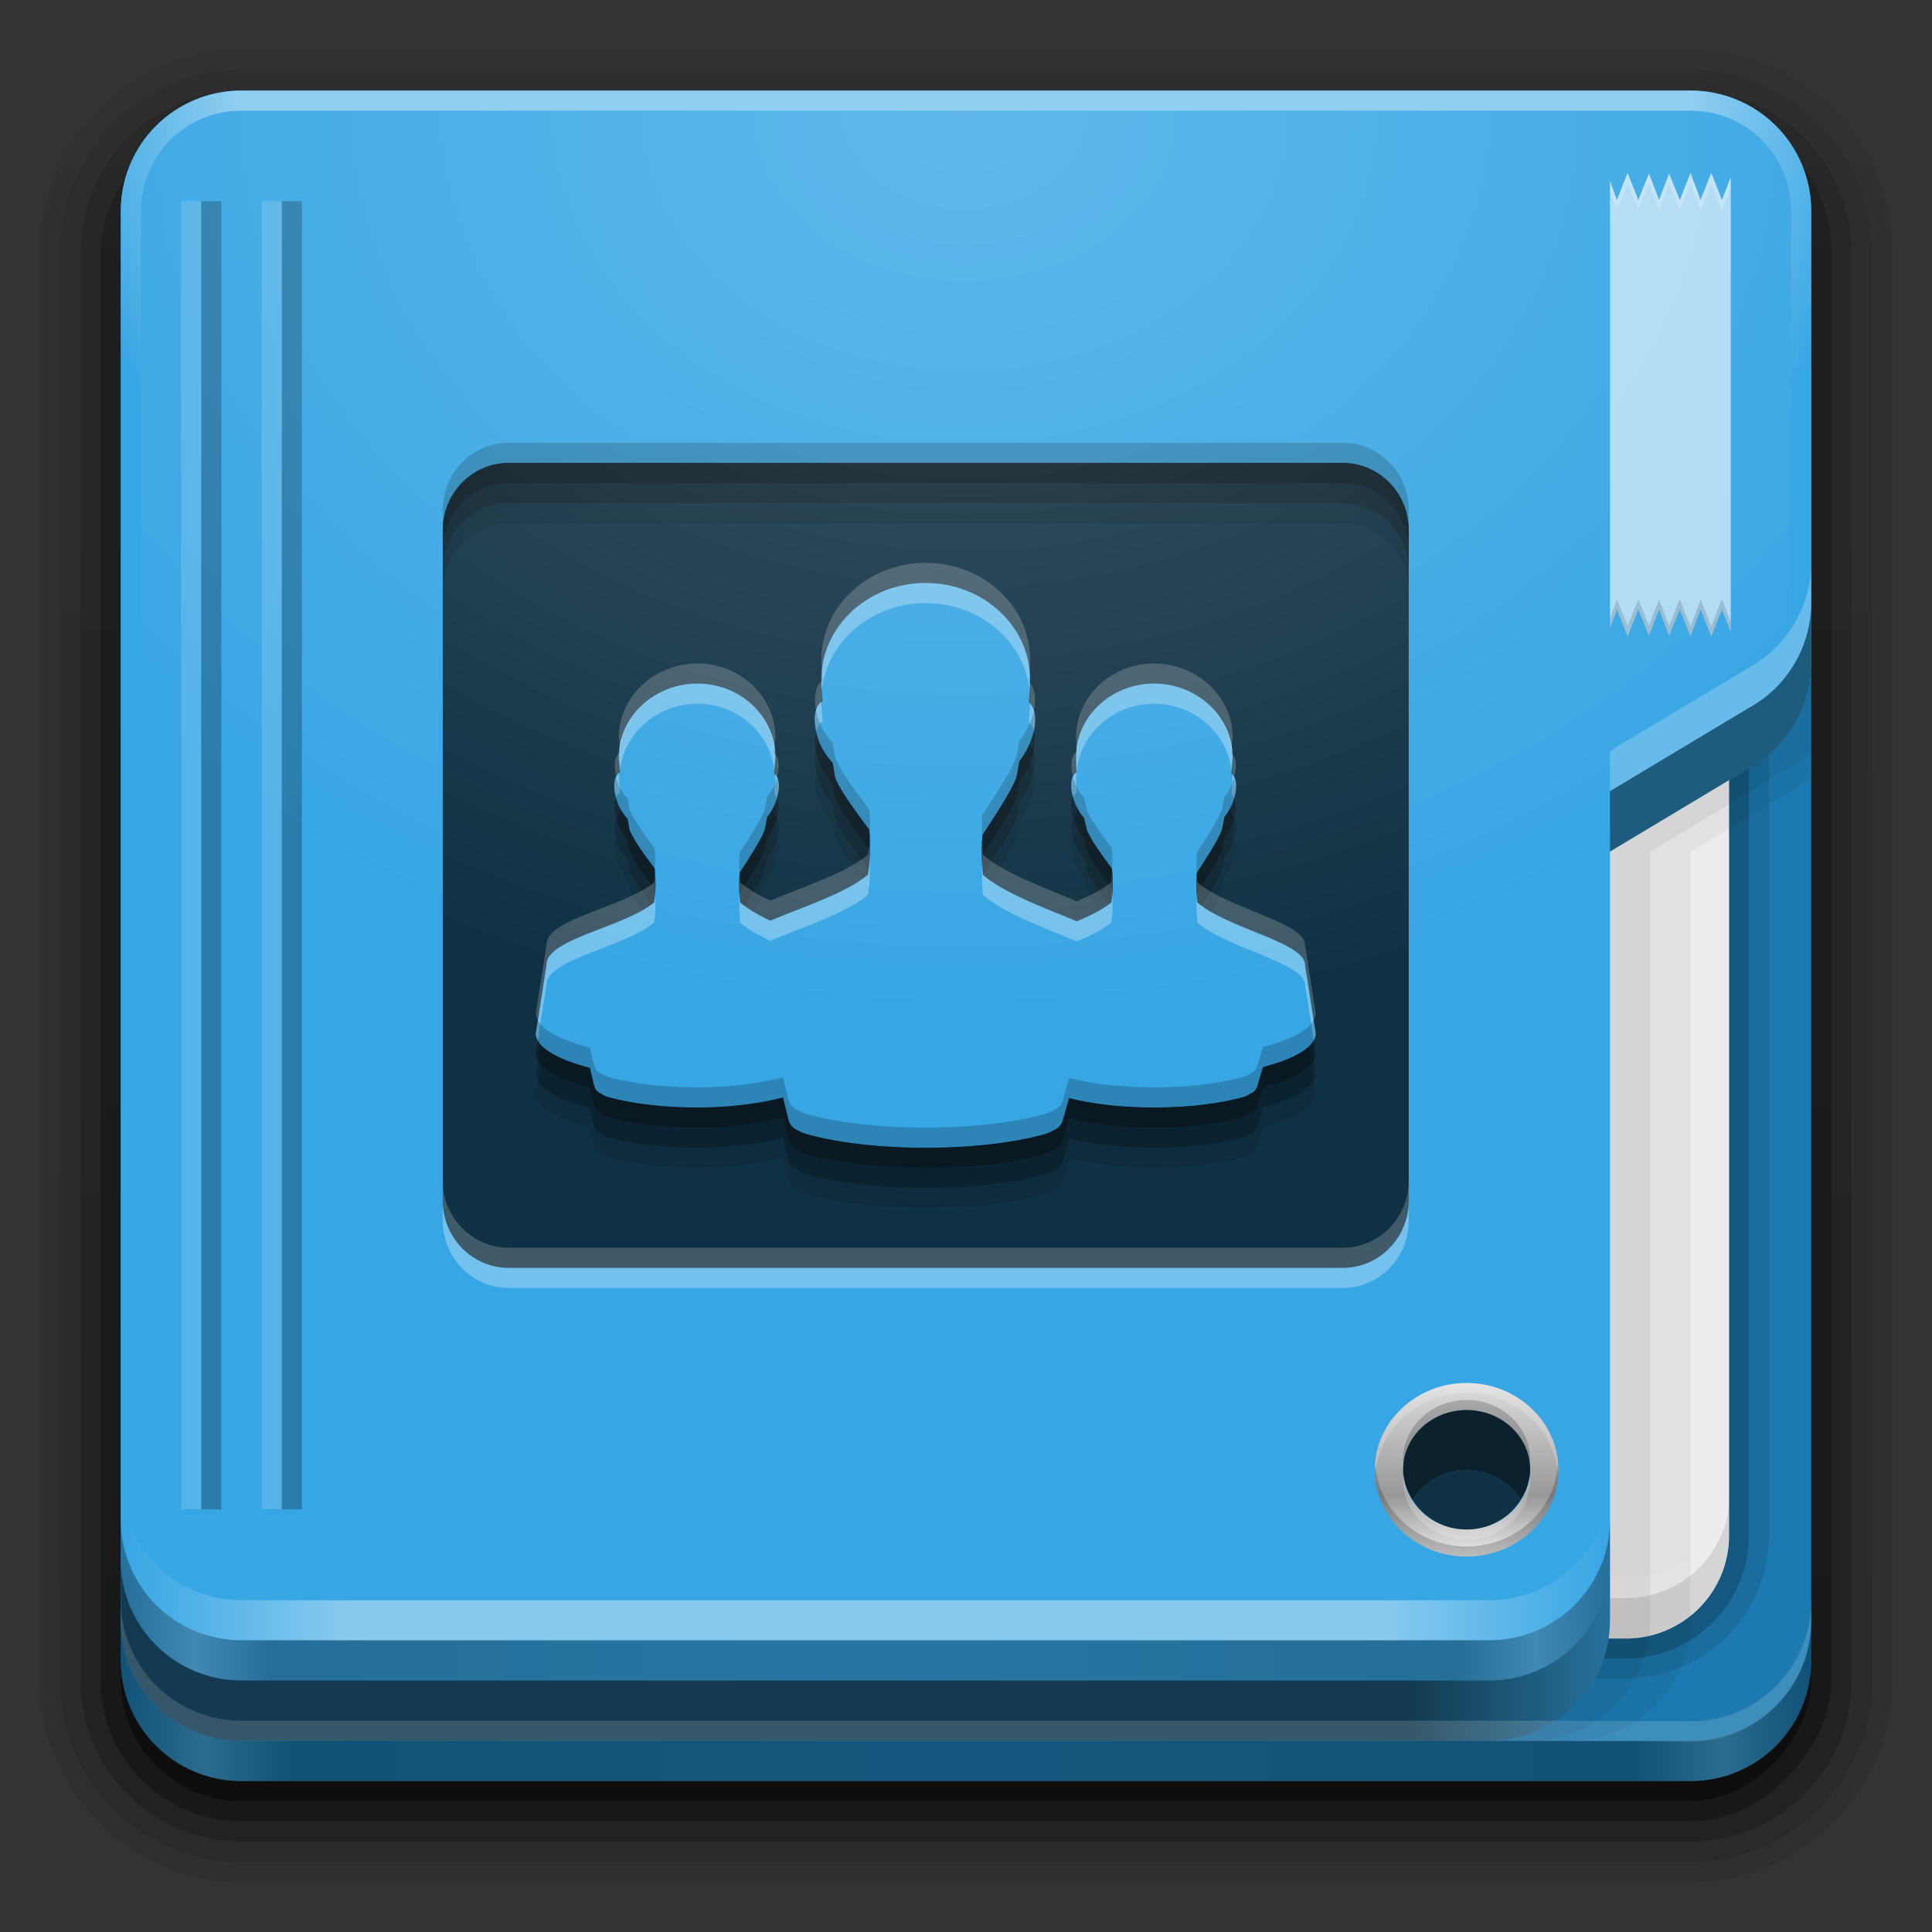 <?xml version="1.0" encoding="UTF-8" standalone="no"?>
<!-- Created with Inkscape (http://www.inkscape.org/) -->

<svg
   xmlns:dc="http://purl.org/dc/elements/1.1/"
   xmlns:cc="http://creativecommons.org/ns#"
   xmlns:rdf="http://www.w3.org/1999/02/22-rdf-syntax-ns#"
   xmlns:svg="http://www.w3.org/2000/svg"
   xmlns="http://www.w3.org/2000/svg"
   xmlns:xlink="http://www.w3.org/1999/xlink"
   xmlns:sodipodi="http://sodipodi.sourceforge.net/DTD/sodipodi-0.dtd"
   xmlns:inkscape="http://www.inkscape.org/namespaces/inkscape"
   version="1.0"
   width="96"
   height="96"
   id="svg2408"
   inkscape:version="0.48.2 r9819"
   sodipodi:docname="folder-image-people.svg">
  <rect width="100%" height="100%" fill="#333333" stroke="none"/>
  <sodipodi:namedview
     pagecolor="#ffffff"
     bordercolor="#666666"
     borderopacity="1"
     objecttolerance="10"
     gridtolerance="10"
     guidetolerance="10"
     inkscape:pageopacity="0"
     inkscape:pageshadow="2"
     inkscape:window-width="1238"
     inkscape:window-height="734"
     id="namedview70"
     showgrid="false"
     inkscape:zoom="1.4797529"
     inkscape:cx="-59.13729"
     inkscape:cy="111.30087"
     inkscape:window-x="10"
     inkscape:window-y="0"
     inkscape:window-maximized="0"
     inkscape:current-layer="svg2408"
     inkscape:object-paths="true"
     inkscape:snap-intersection-paths="true"
     inkscape:object-nodes="true"
     inkscape:snap-smooth-nodes="true"
     inkscape:snap-midpoints="true"
     inkscape:snap-object-midpoints="true"
     inkscape:snap-center="true"
     inkscape:snap-bbox="true"
     inkscape:bbox-paths="true"
     inkscape:bbox-nodes="true"
     inkscape:snap-bbox-edge-midpoints="true"
     inkscape:snap-bbox-midpoints="true"
     showguides="true"
     inkscape:guide-bbox="true"
     inkscape:snap-global="false" />
  <defs
     id="defs2410">
    <linearGradient
       inkscape:collect="always"
       id="linearGradient3874">
      <stop
         style="stop-color:#000000;stop-opacity:1;"
         offset="0"
         id="stop3876" />
      <stop
         style="stop-color:#000000;stop-opacity:0;"
         offset="1"
         id="stop3878" />
    </linearGradient>
    <linearGradient
       id="linearGradient4091">
      <stop
         style="stop-color:#ffffff;stop-opacity:1;"
         offset="0"
         id="stop4093" />
      <stop
         id="stop4099"
         offset="0.8"
         style="stop-color:#ffffff;stop-opacity:1;" />
      <stop
         style="stop-color:#ffffff;stop-opacity:0;"
         offset="1"
         id="stop4095" />
    </linearGradient>
    <linearGradient
       id="linearGradient4188">
      <stop
         style="stop-color:#ffffff;stop-opacity:0;"
         offset="0"
         id="stop4190" />
      <stop
         id="stop4198"
         offset="0.15"
         style="stop-color:#ffffff;stop-opacity:1;" />
      <stop
         id="stop4196"
         offset="0.85"
         style="stop-color:#ffffff;stop-opacity:1;" />
      <stop
         style="stop-color:#ffffff;stop-opacity:0;"
         offset="1"
         id="stop4192" />
    </linearGradient>
    <linearGradient
       inkscape:collect="always"
       id="linearGradient3888">
      <stop
         style="stop-color:#ffffff;stop-opacity:1;"
         offset="0"
         id="stop3890" />
      <stop
         style="stop-color:#ffffff;stop-opacity:0;"
         offset="1"
         id="stop3892" />
    </linearGradient>
    <linearGradient
       x1="45.448"
       y1="92.54"
       x2="45.448"
       y2="7.017"
       id="ButtonShadow"
       gradientUnits="userSpaceOnUse"
       gradientTransform="scale(1.006,0.994)">
      <stop
         id="stop3750"
         style="stop-color:#000000;stop-opacity:1"
         offset="0" />
      <stop
         id="stop3752"
         style="stop-color:#000000;stop-opacity:0.588"
         offset="1" />
    </linearGradient>
    <filter
       color-interpolation-filters="sRGB"
       id="filter3174">
      <feGaussianBlur
         id="feGaussianBlur3176"
         stdDeviation="1.71" />
    </filter>
    <linearGradient
       inkscape:collect="always"
       xlink:href="#gradient4-1"
       id="linearGradient3050-6"
       gradientUnits="userSpaceOnUse"
       spreadMethod="pad"
       x1="32.251"
       y1="6.132"
       x2="32.251"
       y2="90.239"
       gradientTransform="translate(6,-89.5)" />
    <linearGradient
       id="gradient4-1"
       gradientUnits="userSpaceOnUse"
       x1="32.251"
       y1="6.132"
       x2="32.251"
       y2="90.239"
       spreadMethod="pad">
      <stop
         stop-color="#000000"
         offset="0"
         stop-opacity="1"
         id="stop27-0" />
      <stop
         stop-color="#000000"
         offset="1"
         stop-opacity="0.588"
         id="stop29-6" />
    </linearGradient>
    <linearGradient
       inkscape:collect="always"
       xlink:href="#gradient3-2"
       id="linearGradient3053-3"
       gradientUnits="userSpaceOnUse"
       gradientTransform="matrix(1.006,0,0,0.994,5,-90.5)"
       spreadMethod="pad"
       x1="32.063"
       y1="6.168"
       x2="32.063"
       y2="90.768" />
    <linearGradient
       id="gradient3-2"
       gradientTransform="scale(1.006,0.994)"
       gradientUnits="userSpaceOnUse"
       x1="32.063"
       y1="6.168"
       x2="32.063"
       y2="90.768"
       spreadMethod="pad">
      <stop
         stop-color="#000000"
         offset="0"
         stop-opacity="1"
         id="stop22-0" />
      <stop
         stop-color="#000000"
         offset="1"
         stop-opacity="0.588"
         id="stop24-6" />
    </linearGradient>
    <linearGradient
       inkscape:collect="always"
       xlink:href="#gradient2-5"
       id="linearGradient3056-1"
       gradientUnits="userSpaceOnUse"
       gradientTransform="matrix(1.006,0,0,-0.994,4,91.5)"
       spreadMethod="pad"
       x1="32.067"
       y1="6.167"
       x2="32.067"
       y2="90.756" />
    <linearGradient
       id="gradient2-5"
       gradientTransform="scale(1.006,0.994)"
       gradientUnits="userSpaceOnUse"
       x1="32.067"
       y1="6.167"
       x2="32.067"
       y2="90.756"
       spreadMethod="pad">
      <stop
         stop-color="#000000"
         offset="0"
         stop-opacity="1"
         id="stop17-5" />
      <stop
         stop-color="#000000"
         offset="1"
         stop-opacity="0.588"
         id="stop19-4" />
    </linearGradient>
    <linearGradient
       inkscape:collect="always"
       xlink:href="#gradient1-6"
       id="linearGradient3059-7"
       gradientUnits="userSpaceOnUse"
       gradientTransform="matrix(1.006,0,0,-0.994,2.969,92.531)"
       spreadMethod="pad"
       x1="32.071"
       y1="6.166"
       x2="32.071"
       y2="90.744" />
    <linearGradient
       id="gradient1-6"
       gradientTransform="scale(1.006,0.994)"
       gradientUnits="userSpaceOnUse"
       x1="32.071"
       y1="6.166"
       x2="32.071"
       y2="90.744"
       spreadMethod="pad">
      <stop
         stop-color="#000000"
         offset="0"
         stop-opacity="1"
         id="stop12-5" />
      <stop
         stop-color="#000000"
         offset="1"
         stop-opacity="0.588"
         id="stop14-6" />
    </linearGradient>
    <linearGradient
       id="gradient0-3"
       gradientTransform="scale(1.005,0.995)"
       gradientUnits="userSpaceOnUse"
       x1="32.075"
       y1="6.165"
       x2="32.075"
       y2="90.733"
       spreadMethod="pad">
      <stop
         stop-color="#000000"
         offset="0"
         stop-opacity="1"
         id="stop7-7" />
      <stop
         stop-color="#000000"
         offset="1"
         stop-opacity="0.588"
         id="stop9-4" />
    </linearGradient>
    <linearGradient
       y2="90.733"
       x2="32.075"
       y1="6.165"
       x1="32.075"
       spreadMethod="pad"
       gradientTransform="matrix(1.005,0,0,-0.995,1.969,93.531)"
       gradientUnits="userSpaceOnUse"
       id="linearGradient3216"
       xlink:href="#gradient0-3"
       inkscape:collect="always" />
    <linearGradient
       id="linearGradient3832">
      <stop
         style="stop-color:#000000;stop-opacity:1;"
         offset="0"
         id="stop3834" />
      <stop
         id="stop3842"
         offset="0.05"
         style="stop-color:#ffffff;stop-opacity:1;" />
      <stop
         style="stop-color:#000000;stop-opacity:1;"
         offset="0.1"
         id="stop3846" />
      <stop
         id="stop3840"
         offset="0.5"
         style="stop-color:#000000;stop-opacity:0.498;" />
      <stop
         style="stop-color:#000000;stop-opacity:1;"
         offset="0.9"
         id="stop3844" />
      <stop
         id="stop3848"
         offset="0.95"
         style="stop-color:#ffffff;stop-opacity:1;" />
      <stop
         style="stop-color:#000000;stop-opacity:1;"
         offset="1"
         id="stop3836" />
    </linearGradient>
    <linearGradient
       inkscape:collect="always"
       xlink:href="#linearGradient4144-8"
       id="linearGradient4025"
       gradientUnits="userSpaceOnUse"
       x1="72.875"
       y1="68.719"
       x2="72.875"
       y2="77.344" />
    <linearGradient
       id="linearGradient4144-8">
      <stop
         style="stop-color:#dddddd;stop-opacity:1;"
         offset="0"
         id="stop4146-4" />
      <stop
         id="stop4152-5"
         offset="0.65"
         style="stop-color:#989898;stop-opacity:1;" />
      <stop
         style="stop-color:#eaeaea;stop-opacity:1;"
         offset="1"
         id="stop4148-0" />
    </linearGradient>
    <linearGradient
       inkscape:collect="always"
       xlink:href="#linearGradient3888"
       id="linearGradient3205"
       gradientUnits="userSpaceOnUse"
       x1="-56.23"
       y1="5.5"
       x2="-56.23"
       y2="69.531" />
    <linearGradient
       inkscape:collect="always"
       xlink:href="#linearGradient4188"
       id="linearGradient3207"
       gradientUnits="userSpaceOnUse"
       gradientTransform="translate(-200,0)"
       x1="106"
       y1="77.516"
       x2="180"
       y2="77.516" />
    <linearGradient
       inkscape:collect="always"
       xlink:href="#linearGradient3832"
       id="linearGradient3209"
       gradientUnits="userSpaceOnUse"
       gradientTransform="translate(0,-0.984)"
       x1="-94"
       y1="82.984"
       x2="-10.188"
       y2="82.984" />
    <radialGradient
       inkscape:collect="always"
       xlink:href="#linearGradient4091"
       id="radialGradient3211"
       gradientUnits="userSpaceOnUse"
       gradientTransform="matrix(-1.072,0,0,-0.875,-0.536,-19.126)"
       cx="48"
       cy="-27"
       fx="48"
       fy="-27"
       r="42" />
    <linearGradient
       inkscape:collect="always"
       xlink:href="#linearGradient3832"
       id="linearGradient3213"
       gradientUnits="userSpaceOnUse"
       gradientTransform="translate(0,-0.984)"
       x1="-94"
       y1="82.984"
       x2="-20"
       y2="82.984" />
    <linearGradient
       inkscape:collect="always"
       xlink:href="#linearGradient3874"
       id="linearGradient3215"
       gradientUnits="userSpaceOnUse"
       gradientTransform="translate(-100,0)"
       x1="70.031"
       y1="82"
       x2="89.474"
       y2="82" />
    <linearGradient
       inkscape:collect="always"
       xlink:href="#linearGradient4188-5"
       id="linearGradient4863"
       gradientUnits="userSpaceOnUse"
       x1="112.094"
       y1="76.609"
       x2="183.906"
       y2="76.609" />
    <linearGradient
       id="linearGradient4188-5">
      <stop
         style="stop-color:#ffffff;stop-opacity:0;"
         offset="0"
         id="stop4190-0" />
      <stop
         id="stop4198-3"
         offset="0.15"
         style="stop-color:#ffffff;stop-opacity:1;" />
      <stop
         id="stop4196-6"
         offset="0.85"
         style="stop-color:#ffffff;stop-opacity:1;" />
      <stop
         style="stop-color:#ffffff;stop-opacity:0;"
         offset="1"
         id="stop4192-1" />
    </linearGradient>
    <radialGradient
       inkscape:collect="always"
       xlink:href="#linearGradient3888-8"
       id="radialGradient4264"
       cx="168"
       cy="-3.484"
       fx="168"
       fy="-3.484"
       r="41"
       gradientTransform="matrix(-1.378,0,0,-1.111,399.449,1.63)"
       gradientUnits="userSpaceOnUse" />
    <linearGradient
       inkscape:collect="always"
       id="linearGradient3888-8">
      <stop
         style="stop-color:#ffffff;stop-opacity:1;"
         offset="0"
         id="stop3890-4" />
      <stop
         style="stop-color:#ffffff;stop-opacity:0;"
         offset="1"
         id="stop3892-5" />
    </linearGradient>
    <linearGradient
       inkscape:collect="always"
       xlink:href="#linearGradient4188-0"
       id="linearGradient4259"
       gradientUnits="userSpaceOnUse"
       gradientTransform="translate(20,0)"
       x1="106"
       y1="77.516"
       x2="180"
       y2="77.516" />
    <linearGradient
       id="linearGradient4188-0">
      <stop
         style="stop-color:#ffffff;stop-opacity:0;"
         offset="0"
         id="stop4190-3" />
      <stop
         id="stop4198-6"
         offset="0.15"
         style="stop-color:#ffffff;stop-opacity:1;" />
      <stop
         id="stop4196-1"
         offset="0.85"
         style="stop-color:#ffffff;stop-opacity:1;" />
      <stop
         style="stop-color:#ffffff;stop-opacity:0;"
         offset="1"
         id="stop4192-0" />
    </linearGradient>
    <linearGradient
       inkscape:collect="always"
       xlink:href="#linearGradient3832-6"
       id="linearGradient4251"
       gradientUnits="userSpaceOnUse"
       gradientTransform="translate(220,-0.984)"
       x1="-94"
       y1="82.984"
       x2="-10.188"
       y2="82.984" />
    <linearGradient
       id="linearGradient3832-6">
      <stop
         style="stop-color:#000000;stop-opacity:1;"
         offset="0"
         id="stop3834-3" />
      <stop
         id="stop3842-2"
         offset="0.05"
         style="stop-color:#ffffff;stop-opacity:1;" />
      <stop
         style="stop-color:#000000;stop-opacity:1;"
         offset="0.1"
         id="stop3846-0" />
      <stop
         id="stop3840-6"
         offset="0.5"
         style="stop-color:#000000;stop-opacity:0.498;" />
      <stop
         style="stop-color:#000000;stop-opacity:1;"
         offset="0.9"
         id="stop3844-1" />
      <stop
         id="stop3848-5"
         offset="0.95"
         style="stop-color:#ffffff;stop-opacity:1;" />
      <stop
         style="stop-color:#000000;stop-opacity:1;"
         offset="1"
         id="stop3836-5" />
    </linearGradient>
    <radialGradient
       inkscape:collect="always"
       xlink:href="#linearGradient4091-4"
       id="radialGradient4247"
       gradientUnits="userSpaceOnUse"
       gradientTransform="matrix(-1.072,0,0,-0.875,219.464,-19.126)"
       cx="48"
       cy="-27"
       fx="48"
       fy="-27"
       r="42" />
    <linearGradient
       id="linearGradient4091-4">
      <stop
         style="stop-color:#ffffff;stop-opacity:1;"
         offset="0"
         id="stop4093-7" />
      <stop
         id="stop4099-6"
         offset="0.8"
         style="stop-color:#ffffff;stop-opacity:1;" />
      <stop
         style="stop-color:#ffffff;stop-opacity:0;"
         offset="1"
         id="stop4095-5" />
    </linearGradient>
    <linearGradient
       inkscape:collect="always"
       xlink:href="#linearGradient3832-6"
       id="linearGradient4242"
       gradientUnits="userSpaceOnUse"
       gradientTransform="translate(220,-0.984)"
       x1="-94"
       y1="82.984"
       x2="-20"
       y2="82.984" />
    <linearGradient
       inkscape:collect="always"
       xlink:href="#linearGradient3874-6"
       id="linearGradient4239"
       gradientUnits="userSpaceOnUse"
       x1="70.031"
       y1="82"
       x2="89.474"
       y2="82"
       gradientTransform="translate(120,0)" />
    <linearGradient
       inkscape:collect="always"
       id="linearGradient3874-6">
      <stop
         style="stop-color:#000000;stop-opacity:1;"
         offset="0"
         id="stop3876-9" />
      <stop
         style="stop-color:#000000;stop-opacity:0;"
         offset="1"
         id="stop3878-3" />
    </linearGradient>
    <linearGradient
       inkscape:collect="always"
       xlink:href="#linearGradient4144-8-7"
       id="linearGradient4235"
       gradientUnits="userSpaceOnUse"
       gradientTransform="translate(110,0)"
       x1="72.875"
       y1="68.719"
       x2="72.875"
       y2="77.344" />
    <linearGradient
       id="linearGradient4144-8-7">
      <stop
         style="stop-color:#dddddd;stop-opacity:1;"
         offset="0"
         id="stop4146-4-4" />
      <stop
         id="stop4152-5-5"
         offset="0.65"
         style="stop-color:#989898;stop-opacity:1;" />
      <stop
         style="stop-color:#eaeaea;stop-opacity:1;"
         offset="1"
         id="stop4148-0-2" />
    </linearGradient>
    <linearGradient
       inkscape:collect="always"
       xlink:href="#linearGradient4188-5-4"
       id="linearGradient4863-5"
       gradientUnits="userSpaceOnUse"
       x1="112.094"
       y1="76.609"
       x2="183.906"
       y2="76.609" />
    <linearGradient
       id="linearGradient4188-5-4">
      <stop
         style="stop-color:#ffffff;stop-opacity:0;"
         offset="0"
         id="stop4190-0-7" />
      <stop
         id="stop4198-3-4"
         offset="0.15"
         style="stop-color:#ffffff;stop-opacity:1;" />
      <stop
         id="stop4196-6-4"
         offset="0.85"
         style="stop-color:#ffffff;stop-opacity:1;" />
      <stop
         style="stop-color:#ffffff;stop-opacity:0;"
         offset="1"
         id="stop4192-1-3" />
    </linearGradient>
    <linearGradient
       y2="90.733"
       x2="32.075"
       y1="6.165"
       x1="32.075"
       spreadMethod="pad"
       gradientTransform="matrix(1.005,0,0,-0.995,1.969,93.531)"
       gradientUnits="userSpaceOnUse"
       id="linearGradient3216-0"
       xlink:href="#gradient0-3-7"
       inkscape:collect="always" />
    <linearGradient
       id="gradient0-3-7"
       gradientTransform="scale(1.005,0.995)"
       gradientUnits="userSpaceOnUse"
       x1="32.075"
       y1="6.165"
       x2="32.075"
       y2="90.733"
       spreadMethod="pad">
      <stop
         stop-color="#000000"
         offset="0"
         stop-opacity="1"
         id="stop7-7-8" />
      <stop
         stop-color="#000000"
         offset="1"
         stop-opacity="0.588"
         id="stop9-4-6" />
    </linearGradient>
    <linearGradient
       inkscape:collect="always"
       xlink:href="#gradient1-6-8"
       id="linearGradient3059-7-8"
       gradientUnits="userSpaceOnUse"
       gradientTransform="matrix(1.006,0,0,-0.994,2.969,92.531)"
       spreadMethod="pad"
       x1="32.071"
       y1="6.166"
       x2="32.071"
       y2="90.744" />
    <linearGradient
       id="gradient1-6-8"
       gradientTransform="scale(1.006,0.994)"
       gradientUnits="userSpaceOnUse"
       x1="32.071"
       y1="6.166"
       x2="32.071"
       y2="90.744"
       spreadMethod="pad">
      <stop
         stop-color="#000000"
         offset="0"
         stop-opacity="1"
         id="stop12-5-4" />
      <stop
         stop-color="#000000"
         offset="1"
         stop-opacity="0.588"
         id="stop14-6-3" />
    </linearGradient>
    <linearGradient
       inkscape:collect="always"
       xlink:href="#gradient2-5-4"
       id="linearGradient3056-1-1"
       gradientUnits="userSpaceOnUse"
       gradientTransform="matrix(1.006,0,0,-0.994,4,91.5)"
       spreadMethod="pad"
       x1="32.067"
       y1="6.167"
       x2="32.067"
       y2="90.756" />
    <linearGradient
       id="gradient2-5-4"
       gradientTransform="scale(1.006,0.994)"
       gradientUnits="userSpaceOnUse"
       x1="32.067"
       y1="6.167"
       x2="32.067"
       y2="90.756"
       spreadMethod="pad">
      <stop
         stop-color="#000000"
         offset="0"
         stop-opacity="1"
         id="stop17-5-9" />
      <stop
         stop-color="#000000"
         offset="1"
         stop-opacity="0.588"
         id="stop19-4-2" />
    </linearGradient>
    <linearGradient
       inkscape:collect="always"
       xlink:href="#gradient3-2-6"
       id="linearGradient3053-3-0"
       gradientUnits="userSpaceOnUse"
       gradientTransform="matrix(1.006,0,0,0.994,5,-90.5)"
       spreadMethod="pad"
       x1="32.063"
       y1="6.168"
       x2="32.063"
       y2="90.768" />
    <linearGradient
       id="gradient3-2-6"
       gradientTransform="scale(1.006,0.994)"
       gradientUnits="userSpaceOnUse"
       x1="32.063"
       y1="6.168"
       x2="32.063"
       y2="90.768"
       spreadMethod="pad">
      <stop
         stop-color="#000000"
         offset="0"
         stop-opacity="1"
         id="stop22-0-8" />
      <stop
         stop-color="#000000"
         offset="1"
         stop-opacity="0.588"
         id="stop24-6-9" />
    </linearGradient>
    <linearGradient
       id="gradient4-1-6"
       gradientUnits="userSpaceOnUse"
       x1="32.251"
       y1="6.132"
       x2="32.251"
       y2="90.239"
       spreadMethod="pad">
      <stop
         stop-color="#000000"
         offset="0"
         stop-opacity="1"
         id="stop27-0-6" />
      <stop
         stop-color="#000000"
         offset="1"
         stop-opacity="0.588"
         id="stop29-6-4" />
    </linearGradient>
    <linearGradient
       y2="90.239"
       x2="32.251"
       y1="6.132"
       x1="32.251"
       spreadMethod="pad"
       gradientTransform="translate(6,-89.5)"
       gradientUnits="userSpaceOnUse"
       id="linearGradient3265"
       xlink:href="#gradient4-1-6"
       inkscape:collect="always" />
  </defs>
  <g
     id="layer2"
     style="display:none">
    <rect
       width="86"
       height="85"
       rx="6"
       ry="6"
       x="5"
       y="7"
       id="rect3745"
       style="opacity:0.9;fill:url(#ButtonShadow);fill-opacity:1;fill-rule:nonzero;stroke:none;filter:url(#filter3174)" />
  </g>
  <g
     id="g3943-9">
    <path
       id="path3786-4-5"
       d="m 12,93.531 c -5.511,0 -10.031,-4.52 -10.031,-10.031 l 0,-71 c 0,-5.511 4.52,-10.031 10.031,-10.031 l 72,0 c 5.511,0 10.031,4.52 10.031,10.031 l 0,71 c 0,5.511 -4.52,10.031 -10.031,10.031 z"
       style="opacity:0.08;fill:url(#linearGradient3216-0)"
       inkscape:connector-curvature="0" />
    <path
       id="path3778-5-0"
       d="m 12,92.531 c -4.972,0 -9.031,-4.06 -9.031,-9.031 l 0,-71 c 0,-4.972 4.06,-9.031 9.031,-9.031 l 72,0 c 4.972,0 9.031,4.06 9.031,9.031 l 0,71 c 0,4.972 -4.06,9.031 -9.031,9.031 z"
       style="opacity:0.1;fill:url(#linearGradient3059-7-8)"
       inkscape:connector-curvature="0" />
    <path
       id="path3770-2-4"
       d="m 12,91.5 c -4.409,0 -8,-3.591 -8,-8 l 0,-71 c 0,-4.409 3.591,-8 8,-8 l 72,0 c 4.409,0 8,3.591 8,8 l 0,71 c 0,4.409 -3.591,8 -8,8 z"
       style="opacity:0.2;fill:url(#linearGradient3056-1-1)"
       inkscape:connector-curvature="0" />
    <rect
       id="rect3723-5-8"
       transform="scale(1,-1)"
       width="86"
       height="85"
       rx="7"
       ry="7"
       style="opacity:0.3;fill:url(#linearGradient3053-3-0)"
       x="5"
       y="-90.5" />
    <rect
       id="rect3716-4-7"
       transform="scale(1,-1)"
       width="84"
       height="84"
       rx="6"
       ry="6"
       style="opacity:0.4;fill:url(#linearGradient3265)"
       x="6"
       y="-89.5" />
  </g>
  <path
     style="fill:#1c7ab0;fill-opacity:1;fill-rule:nonzero;stroke:none;display:inline"
     d="m 84,4.5 -72,0 c -3.324,0 -6,2.676 -6,6 l 0,72 c 0,3.324 2.676,6 6,6 l 72,0 c 3.324,0 6,-2.676 6,-6 l 0,-72 C 90,7.176 87.324,4.5 84,4.5 z"
     id="rect2419-1-1"
     inkscape:connector-curvature="0" />
  <g
     id="g4855-7"
     transform="translate(-98,0)">
    <path
       sodipodi:nodetypes="sssssssss"
       inkscape:connector-curvature="0"
       id="path4843-2"
       d="m 117.219,8.594 c -3.921,0 -7.125,3.204 -7.125,7.125 l 0,60.562 c 0,3.921 3.204,7.125 7.125,7.125 l 61.562,0 c 3.921,0 7.125,-3.204 7.125,-7.125 l 0,-60.562 c 0,-3.921 -3.204,-7.125 -7.125,-7.125 z"
       style="font-size:medium;font-style:normal;font-variant:normal;font-weight:normal;font-stretch:normal;text-indent:0;text-align:start;text-decoration:none;line-height:normal;letter-spacing:normal;word-spacing:normal;text-transform:none;direction:ltr;block-progression:tb;writing-mode:lr-tb;text-anchor:start;baseline-shift:baseline;opacity:0.1;color:#000000;fill:#000000;fill-opacity:1;fill-rule:nonzero;stroke:none;stroke-width:2;marker:none;visibility:visible;display:inline;overflow:visible;enable-background:accumulate;font-family:Sans;-inkscape-font-specification:Sans" />
    <path
       style="font-size:medium;font-style:normal;font-variant:normal;font-weight:normal;font-stretch:normal;text-indent:0;text-align:start;text-decoration:none;line-height:normal;letter-spacing:normal;word-spacing:normal;text-transform:none;direction:ltr;block-progression:tb;writing-mode:lr-tb;text-anchor:start;baseline-shift:baseline;opacity:0.2;color:#000000;fill:#000000;fill-opacity:1;fill-rule:nonzero;stroke:none;stroke-width:2;marker:none;visibility:visible;display:inline;overflow:visible;enable-background:accumulate;font-family:Sans;-inkscape-font-specification:Sans"
       d="m 117.219,8.594 c -3.379,0 -6.125,2.746 -6.125,6.125 l 0,61.562 c 0,3.379 2.746,6.125 6.125,6.125 l 61.562,0 c 3.379,0 6.125,-2.746 6.125,-6.125 l 0,-61.562 c 0,-3.379 -2.746,-6.125 -6.125,-6.125 z"
       id="path4849-7"
       inkscape:connector-curvature="0"
       sodipodi:nodetypes="sssssssss" />
    <path
       style="fill:#ececec;fill-opacity:1;fill-rule:nonzero;stroke:none;display:inline"
       d="m 178.787,9.582 -61.574,0 c -2.843,0 -5.131,2.288 -5.131,5.131 l 0,61.574 c 0,2.843 2.288,5.131 5.131,5.131 l 61.574,0 c 2.843,0 5.131,-2.288 5.131,-5.131 l 0,-61.574 c 0,-2.843 -2.288,-5.131 -5.131,-5.131 z"
       id="path4710-2"
       inkscape:connector-curvature="0" />
    <path
       inkscape:connector-curvature="0"
       id="path4810-2"
       d="m 112.094,74.812 0,1.469 c 0,2.843 2.282,5.125 5.125,5.125 l 61.562,0 c 2.843,0 5.125,-2.282 5.125,-5.125 l 0,-1.469 c -0.262,2.594 -2.46,4.594 -5.125,4.594 l -61.562,0 c -2.665,0 -4.863,-2 -5.125,-4.594 z"
       style="opacity:0.1;fill:#000000;fill-opacity:1;fill-rule:nonzero;stroke:none;display:inline" />
    <path
       inkscape:connector-curvature="0"
       id="path4815-6"
       d="m 112.094,73.812 0,1 c 0.262,2.594 2.46,4.594 5.125,4.594 l 61.562,0 c 2.665,0 4.863,-2 5.125,-4.594 l 0,-1 c -0.262,2.594 -2.46,4.594 -5.125,4.594 l -61.562,0 c -2.665,0 -4.863,-2 -5.125,-4.594 z"
       style="opacity:0.4;fill:url(#linearGradient4863-5);fill-opacity:1;fill-rule:nonzero;stroke:none;display:inline" />
    <path
       inkscape:connector-curvature="0"
       id="path4820-1"
       d="m 116.688,9.594 c -2.594,0.262 -4.594,2.46 -4.594,5.125 l 0,0.469 c 0.262,-2.594 2.46,-4.594 5.125,-4.594 l 61.562,0 c 2.665,0 4.863,2 5.125,4.594 l 0,-0.469 c 0,-2.843 -2.282,-5.125 -5.125,-5.125 l -61.562,0 c -0.178,0 -0.358,-0.017 -0.531,0 z"
       style="opacity:0.5;fill:#ffffff;fill-opacity:1;fill-rule:nonzero;stroke:none;display:inline" />
  </g>
  <path
     style="fill:#37a6e4;fill-opacity:1;fill-rule:nonzero;stroke:none;display:inline"
     d="m 12,4.5 c -3.324,0 -6,2.676 -6,6 l 0,70 c 0,3.324 2.676,6 6,6 l 62,0 c 3.324,0 6,-2.676 6,-6 l 0,-38.188 6.875,-4.125 C 88.746,37.174 90,35.191 90,32.906 L 90,10.5 c 0,-3.324 -2.676,-6 -6,-6 z"
     id="path3262-0"
     inkscape:connector-curvature="0"
     sodipodi:nodetypes="ssssssccssss" />
  <g
     id="g4221"
     transform="translate(-110,0)">
    <rect
       y="10"
       x="119"
       height="65"
       width="1"
       id="rect4494-6"
       style="opacity:0.15;color:#000000;fill:#ffffff;fill-opacity:1;fill-rule:nonzero;stroke:none;stroke-width:5;marker:none;visibility:visible;display:inline;overflow:visible;enable-background:accumulate" />
    <rect
       style="opacity:0.25;color:#000000;fill:#000000;fill-opacity:1;fill-rule:nonzero;stroke:none;stroke-width:5;marker:none;visibility:visible;display:inline;overflow:visible;enable-background:accumulate"
       id="rect4496-1"
       width="1"
       height="65"
       x="120"
       y="10" />
    <rect
       style="opacity:0.15;color:#000000;fill:#ffffff;fill-opacity:1;fill-rule:nonzero;stroke:none;stroke-width:5;marker:none;visibility:visible;display:inline;overflow:visible;enable-background:accumulate"
       id="rect4498-5"
       width="1"
       height="65"
       x="123"
       y="10" />
    <rect
       y="10"
       x="124"
       height="65"
       width="1"
       id="rect4500-9"
       style="opacity:0.25;color:#000000;fill:#000000;fill-opacity:1;fill-rule:nonzero;stroke:none;stroke-width:5;marker:none;visibility:visible;display:inline;overflow:visible;enable-background:accumulate" />
    <path
       id="path4130-4"
       d="m 182.875,68.719 c -2.512,0 -4.562,1.939 -4.562,4.312 0,2.374 2.051,4.312 4.562,4.312 2.512,0 4.562,-1.939 4.562,-4.312 0,-2.374 -2.051,-4.312 -4.562,-4.312 z m 0,1.344 c 1.737,0 3.156,1.327 3.156,2.969 0,1.642 -1.419,2.969 -3.156,2.969 -1.737,0 -3.156,-1.327 -3.156,-2.969 0,-1.642 1.419,-2.969 3.156,-2.969 z"
       style="color:#000000;fill:url(#linearGradient4235);fill-opacity:1;fill-rule:nonzero;stroke:none;stroke-width:5;marker:none;visibility:visible;display:inline;overflow:visible;enable-background:accumulate"
       inkscape:connector-curvature="0" />
    <path
       id="path4132-9"
       d="m 182.875,70.062 c -1.737,0 -3.156,1.327 -3.156,2.969 0,0.552 0.191,1.057 0.469,1.5 0.548,-0.874 1.535,-1.469 2.688,-1.469 1.153,0 2.14,0.595 2.688,1.469 0.278,-0.443 0.469,-0.948 0.469,-1.5 0,-1.642 -1.419,-2.969 -3.156,-2.969 z"
       style="opacity:0.8;color:#000000;fill:#000000;fill-opacity:1;fill-rule:nonzero;stroke:none;stroke-width:5;marker:none;visibility:visible;display:inline;overflow:visible;enable-background:accumulate"
       inkscape:connector-curvature="0" />
    <path
       inkscape:connector-curvature="0"
       id="path4154-0"
       d="m 182.875,68.719 c -2.512,0 -4.562,1.939 -4.562,4.312 0,0.085 0.026,0.166 0.031,0.25 0.14,-2.257 2.109,-4.062 4.531,-4.062 2.422,0 4.392,1.806 4.531,4.062 0.005,-0.084 0.031,-0.165 0.031,-0.25 0,-2.374 -2.051,-4.312 -4.562,-4.312 z m -3.125,4.562 c -0.008,0.085 -0.031,0.163 -0.031,0.25 0,1.642 1.419,2.969 3.156,2.969 1.737,0 3.156,-1.327 3.156,-2.969 0,-0.087 -0.024,-0.165 -0.031,-0.25 C 185.861,74.802 184.521,76 182.875,76 c -1.646,0 -2.986,-1.198 -3.125,-2.719 z"
       style="opacity:0.2;color:#000000;fill:#ffffff;fill-opacity:1;fill-rule:nonzero;stroke:none;stroke-width:5;marker:none;visibility:visible;display:inline;overflow:visible;enable-background:accumulate" />
    <path
       inkscape:connector-curvature="0"
       id="path4170-9"
       d="m 182.875,73.062 c -1.153,0 -2.14,0.595 -2.688,1.469 0.548,0.874 1.535,1.469 2.688,1.469 1.153,0 2.14,-0.595 2.688,-1.469 -0.548,-0.874 -1.535,-1.469 -2.688,-1.469 z"
       style="opacity:0.7;color:#000000;fill:#000000;fill-opacity:1;fill-rule:nonzero;stroke:none;stroke-width:5;marker:none;visibility:visible;display:inline;overflow:visible;enable-background:accumulate" />
    <path
       inkscape:connector-curvature="0"
       id="path4175-1"
       d="m 182.875,69.562 c -1.737,0 -3.156,1.327 -3.156,2.969 0,0.087 0.024,0.165 0.031,0.25 0.139,-1.521 1.479,-2.719 3.125,-2.719 1.646,0 2.986,1.198 3.125,2.719 0.008,-0.085 0.031,-0.163 0.031,-0.25 0,-1.642 -1.419,-2.969 -3.156,-2.969 z m -4.531,3.219 c -0.005,0.084 -0.031,0.165 -0.031,0.25 0,2.374 2.051,4.312 4.562,4.312 2.512,0 4.562,-1.939 4.562,-4.312 0,-0.085 -0.026,-0.166 -0.031,-0.25 -0.14,2.257 -2.109,4.062 -4.531,4.062 -2.422,0 -4.392,-1.806 -4.531,-4.062 z"
       style="opacity:0.2;color:#000000;fill:#000000;fill-opacity:1;fill-rule:nonzero;stroke:none;stroke-width:5;marker:none;visibility:visible;display:inline;overflow:visible;enable-background:accumulate" />
    <path
       id="path3825-7"
       d="M 190.875,8.594 190.344,9.938 190,9 l 0,22.219 0.344,-0.938 0.531,1.344 0.531,-1.344 0.531,1.312 0.5,-1.312 0.5,1.312 0.531,-1.312 L 194,31.625 l 0.5,-1.344 0.531,1.344 0.531,-1.344 0.438,1.125 0,-22.594 -0.438,1.125 L 195.031,8.594 194.5,9.938 194,8.594 193.469,9.938 192.938,8.625 l -0.5,1.312 -0.5,-1.312 -0.531,1.312 -0.531,-1.344 z"
       style="opacity:0.6;fill:#ffffff;fill-opacity:1;fill-rule:nonzero;stroke:none;display:inline"
       inkscape:connector-curvature="0" />
    <path
       inkscape:connector-curvature="0"
       id="path4207-7"
       d="M 190.875,8.594 190.344,9.938 190,9 l 0,0.5 0.344,0.938 0.531,-1.344 0.531,1.344 0.531,-1.312 0.5,1.312 0.5,-1.312 0.531,1.312 L 194,9.094 l 0.5,1.344 0.531,-1.344 0.531,1.344 0.438,-1.125 0,-0.5 -0.438,1.125 L 195.031,8.594 194.5,9.938 194,8.594 193.469,9.938 192.938,8.625 l -0.5,1.312 -0.5,-1.312 -0.531,1.312 -0.531,-1.344 z"
       style="opacity:0.2;fill:#ffffff;fill-opacity:1;fill-rule:nonzero;stroke:none;display:inline" />
    <path
       inkscape:connector-curvature="0"
       id="path4212-1"
       d="M 190.344,29.781 190,30.719 l 0,0.5 0.344,-0.938 0.531,1.344 0.531,-1.344 0.531,1.312 0.5,-1.312 0.5,1.312 0.531,-1.312 L 194,31.625 l 0.5,-1.344 0.531,1.344 0.531,-1.344 0.438,1.125 0,-0.5 -0.438,-1.125 L 195.031,31.125 194.5,29.781 194,31.125 l -0.531,-1.344 -0.531,1.312 -0.5,-1.312 -0.5,1.312 -0.531,-1.312 -0.531,1.344 -0.531,-1.344 z"
       style="opacity:0.15;fill:#000000;fill-opacity:1;fill-rule:nonzero;stroke:none;display:inline" />
  </g>
  <g
     id="g3339"
     transform="translate(-90,0)">
    <path
       id="path3648"
       d="M 115.281,23 C 113.468,23 112,24.497 112,26.344 l 0,33.312 C 112,61.503 113.468,63 115.281,63 l 41.438,0 C 158.532,63 160,61.503 160,59.656 l 0,-33.312 C 160,24.497 158.532,23 156.719,23 l -41.438,0 z M 136,28.969 c 2.856,0 5.187,2.145 5.188,4.812 -0.011,0.335 -0.035,0.733 -0.062,1.125 0.39,0.293 0.414,1.16 0.031,2.062 -0.138,0.326 -0.313,0.615 -0.5,0.844 -0.061,0.283 -0.078,0.483 -0.156,0.812 -0.212,0.637 -1.054,1.896 -1.688,2.875 -0.041,0.651 -0.049,1.308 0.031,1.969 1.067,0.929 3.046,1.633 4.656,2.312 0.668,-0.278 1.289,-0.581 1.719,-0.938 0.105,-0.612 0.083,-1.149 0.031,-1.688 -0.523,-0.698 -1.106,-1.506 -1.25,-1.938 -0.046,-0.213 -0.087,-0.343 -0.125,-0.531 -0.005,-0.006 0.006,-0.025 0,-0.031 -0.161,-0.181 -0.321,-0.413 -0.438,-0.688 -0.302,-0.713 -0.277,-1.413 0.062,-1.594 -0.024,-0.285 -0.025,-0.521 -0.031,-0.75 0,-2.001 1.733,-3.656 3.875,-3.656 2.142,0 3.906,1.655 3.906,3.656 -0.008,0.251 -0.042,0.518 -0.062,0.812 0.293,0.22 0.318,0.854 0.031,1.531 -0.104,0.244 -0.235,0.453 -0.375,0.625 -0.045,0.212 -0.067,0.378 -0.125,0.625 -0.159,0.478 -0.775,1.422 -1.25,2.156 -0.031,0.488 -0.029,0.973 0.031,1.469 1.487,1.294 5.337,1.986 5.344,3.094 l 0.531,3.406 c 0,0.68 -1.027,1.262 -2.625,1.688 L 152.469,54 a 0.563,0.564 0 0 1 -0.344,0.344 c -0.073,0.028 -0.113,0.098 -0.312,0.156 -1.049,0.305 -2.672,0.531 -4.469,0.531 -1.678,0 -3.172,-0.196 -4.219,-0.469 l -0.312,1.094 a 0.751,0.752 0 0 1 -0.438,0.5 c -0.097,0.038 -0.172,0.11 -0.438,0.188 -1.399,0.407 -3.542,0.688 -5.938,0.688 -2.396,0 -4.538,-0.281 -5.938,-0.688 -0.266,-0.077 -0.341,-0.15 -0.438,-0.188 a 0.751,0.752 0 0 1 -0.438,-0.5 l -0.281,-1.125 c -1.049,0.277 -2.557,0.5 -4.25,0.5 -1.797,0 -3.419,-0.226 -4.469,-0.531 -0.199,-0.058 -0.24,-0.128 -0.312,-0.156 a 0.563,0.564 0 0 1 -0.344,-0.375 L 119.312,53.062 c -1.638,-0.426 -2.688,-1.03 -2.688,-1.719 l 0.531,-3.406 c -0.006,-1.294 3.838,-1.844 5.344,-3.094 0.105,-0.612 0.083,-1.149 0.031,-1.688 -0.523,-0.698 -1.106,-1.506 -1.25,-1.938 -0.046,-0.213 -0.055,-0.343 -0.094,-0.531 -0.005,-0.006 -0.025,-0.025 -0.031,-0.031 -0.161,-0.181 -0.321,-0.413 -0.438,-0.688 -0.302,-0.713 -0.245,-1.413 0.094,-1.594 -0.024,-0.285 -0.057,-0.521 -0.062,-0.75 0,-2.001 1.764,-3.656 3.906,-3.656 2.142,0 3.875,1.655 3.875,3.656 -0.008,0.251 -0.042,0.518 -0.062,0.812 0.293,0.22 0.318,0.854 0.031,1.531 -0.104,0.244 -0.235,0.453 -0.375,0.625 -0.045,0.212 -0.067,0.378 -0.125,0.625 -0.159,0.478 -0.775,1.422 -1.25,2.156 -0.031,0.488 -0.029,0.973 0.031,1.469 0.381,0.331 0.911,0.636 1.5,0.906 1.636,-0.694 3.714,-1.343 4.844,-2.281 0.14,-0.816 0.132,-1.532 0.062,-2.25 -0.697,-0.93 -1.496,-2.018 -1.688,-2.594 -0.062,-0.283 -0.074,-0.468 -0.125,-0.719 -0.007,-0.008 -0.024,-0.023 -0.031,-0.031 -0.214,-0.241 -0.438,-0.54 -0.594,-0.906 -0.403,-0.951 -0.327,-1.884 0.125,-2.125 -0.032,-0.38 -0.056,-0.757 -0.062,-1.062 0,-2.668 2.331,-4.812 5.188,-4.812 z"
       style="font-size:8.997px;font-style:normal;font-variant:normal;font-weight:bold;font-stretch:normal;text-align:start;line-height:125%;writing-mode:lr-tb;text-anchor:start;opacity:0.7;fill:#000000;fill-opacity:1;stroke:none;display:inline;font-family:Sans;-inkscape-font-specification:Abandoned Bitplane Bold"
       inkscape:connector-curvature="0" />
    <path
       inkscape:connector-curvature="0"
       id="path3196"
       d="M 115.281,23 C 113.468,23 112,24.497 112,26.344 l 0,3 C 112,27.497 113.468,26 115.281,26 l 41.438,0 C 158.532,26 160,27.497 160,29.344 l 0,-3 C 160,24.497 158.532,23 156.719,23 l -41.438,0 z m 25.906,13.906 c -0.009,0.023 -0.022,0.04 -0.031,0.062 -0.138,0.326 -0.313,0.615 -0.5,0.844 -0.061,0.283 -0.078,0.483 -0.156,0.812 -0.212,0.637 -1.054,1.896 -1.688,2.875 -0.041,0.651 -0.049,1.308 0.031,1.969 0.128,0.111 0.255,0.239 0.406,0.344 0.534,-0.826 1.084,-1.69 1.25,-2.188 0.078,-0.33 0.096,-0.529 0.156,-0.812 0.187,-0.229 0.362,-0.518 0.5,-0.844 0.383,-0.903 0.359,-1.769 -0.031,-2.062 0.024,-0.349 0.05,-0.69 0.062,-1 z M 130.844,37.125 c 0.011,0.233 0.01,0.462 0.031,0.719 -0.452,0.241 -0.528,1.174 -0.125,2.125 0.155,0.367 0.379,0.665 0.594,0.906 0.007,0.008 0.024,0.023 0.031,0.031 0.051,0.251 0.063,0.435 0.125,0.719 0.156,0.47 0.732,1.274 1.312,2.062 0.105,-0.073 0.22,-0.142 0.312,-0.219 0.14,-0.816 0.132,-1.532 0.062,-2.25 -0.697,-0.93 -1.496,-2.018 -1.688,-2.594 -0.062,-0.283 -0.074,-0.468 -0.125,-0.719 -0.007,-0.008 -0.024,-0.023 -0.031,-0.031 -0.18,-0.203 -0.353,-0.46 -0.5,-0.75 z m -2.375,2.938 c -0.097,0.206 -0.221,0.381 -0.344,0.531 -0.045,0.212 -0.067,0.378 -0.125,0.625 -0.159,0.478 -0.775,1.422 -1.25,2.156 -0.031,0.488 -0.029,0.973 0.031,1.469 0.18,0.157 0.418,0.293 0.656,0.438 0.258,-0.424 0.477,-0.805 0.562,-1.062 0.059,-0.247 0.08,-0.413 0.125,-0.625 0.14,-0.172 0.271,-0.381 0.375,-0.625 0.287,-0.677 0.261,-1.311 -0.031,-1.531 0.02,-0.294 0.054,-0.561 0.062,-0.812 0,-0.195 -0.031,-0.375 -0.062,-0.562 z m 22.719,0 c -0.097,0.206 -0.221,0.381 -0.344,0.531 -0.045,0.212 -0.067,0.378 -0.125,0.625 -0.159,0.478 -0.775,1.422 -1.25,2.156 -0.031,0.488 -0.029,0.973 0.031,1.469 0.186,0.162 0.409,0.324 0.656,0.469 0.264,-0.432 0.475,-0.831 0.562,-1.094 0.059,-0.247 0.08,-0.413 0.125,-0.625 0.14,-0.172 0.271,-0.381 0.375,-0.625 0.287,-0.677 0.261,-1.311 -0.031,-1.531 0.02,-0.294 0.054,-0.561 0.062,-0.812 0,-0.195 -0.03,-0.375 -0.062,-0.562 z m -30.375,0.094 c -0.023,0.158 -0.062,0.306 -0.062,0.469 0.006,0.229 0.039,0.465 0.062,0.75 -0.339,0.181 -0.396,0.881 -0.094,1.594 0.117,0.275 0.277,0.507 0.438,0.688 0.006,0.006 0.026,0.025 0.031,0.031 0.038,0.188 0.047,0.319 0.094,0.531 0.083,0.248 0.315,0.626 0.594,1.031 0.233,-0.13 0.447,-0.259 0.625,-0.406 0.105,-0.612 0.083,-1.149 0.031,-1.688 -0.523,-0.698 -1.106,-1.506 -1.25,-1.938 -0.046,-0.213 -0.056,-0.343 -0.094,-0.531 -0.005,-0.006 -0.025,-0.025 -0.031,-0.031 -0.121,-0.136 -0.242,-0.31 -0.344,-0.5 z m 22.719,0 c -0.022,0.158 -0.062,0.306 -0.062,0.469 0.006,0.229 0.007,0.465 0.031,0.75 -0.339,0.181 -0.365,0.881 -0.062,1.594 0.117,0.275 0.277,0.507 0.438,0.688 0.006,0.006 -0.005,0.025 0,0.031 0.038,0.188 0.079,0.319 0.125,0.531 0.083,0.248 0.315,0.626 0.594,1.031 0.225,-0.128 0.452,-0.263 0.625,-0.406 0.105,-0.612 0.083,-1.149 0.031,-1.688 -0.523,-0.698 -1.106,-1.506 -1.25,-1.938 -0.046,-0.213 -0.087,-0.343 -0.125,-0.531 -0.005,-0.006 0.006,-0.025 0,-0.031 -0.121,-0.136 -0.242,-0.31 -0.344,-0.5 z M 117,52.031 l -0.375,2.312 c 0,0.689 1.05,1.292 2.688,1.719 l 0.219,0.906 a 0.563,0.564 0 0 0 0.344,0.375 c 0.073,0.028 0.113,0.098 0.312,0.156 1.049,0.305 2.672,0.531 4.469,0.531 1.693,0 3.201,-0.223 4.25,-0.5 l 0.281,1.125 a 0.751,0.752 0 0 0 0.438,0.5 c 0.097,0.038 0.172,0.11 0.438,0.188 1.399,0.407 3.542,0.688 5.938,0.688 2.396,0 4.538,-0.281 5.938,-0.688 0.266,-0.077 0.341,-0.15 0.438,-0.188 a 0.751,0.752 0 0 0 0.438,-0.5 l 0.312,-1.094 c 1.046,0.273 2.541,0.469 4.219,0.469 1.797,0 3.419,-0.226 4.469,-0.531 0.199,-0.058 0.24,-0.128 0.312,-0.156 A 0.563,0.564 0 0 0 152.469,57 L 152.75,56.031 c 1.598,-0.426 2.625,-1.008 2.625,-1.688 L 155,52.031 c -0.434,0.387 -1.223,0.726 -2.25,1 L 152.469,54 a 0.563,0.564 0 0 1 -0.344,0.344 c -0.073,0.028 -0.113,0.098 -0.312,0.156 -1.049,0.305 -2.672,0.531 -4.469,0.531 -1.678,0 -3.172,-0.196 -4.219,-0.469 l -0.312,1.094 a 0.751,0.752 0 0 1 -0.438,0.5 c -0.097,0.038 -0.172,0.11 -0.438,0.188 -1.399,0.407 -3.542,0.688 -5.938,0.688 -2.396,0 -4.538,-0.281 -5.938,-0.688 -0.266,-0.077 -0.341,-0.15 -0.438,-0.188 a 0.751,0.752 0 0 1 -0.438,-0.5 l -0.281,-1.125 c -1.049,0.277 -2.557,0.5 -4.25,0.5 -1.797,0 -3.419,-0.226 -4.469,-0.531 -0.199,-0.058 -0.24,-0.128 -0.312,-0.156 a 0.563,0.564 0 0 1 -0.344,-0.375 L 119.312,53.062 C 118.26,52.788 117.444,52.427 117,52.031 z"
       style="font-size:8.997px;font-style:normal;font-variant:normal;font-weight:bold;font-stretch:normal;text-align:start;line-height:125%;writing-mode:lr-tb;text-anchor:start;opacity:0.1;fill:#000000;fill-opacity:1;stroke:none;display:inline;font-family:Sans;-inkscape-font-specification:Abandoned Bitplane Bold" />
    <path
       inkscape:connector-curvature="0"
       id="path3199"
       d="M 115.281,23 C 113.468,23 112,24.497 112,26.344 l 0,2 C 112,26.497 113.468,25 115.281,25 l 41.438,0 C 158.532,25 160,26.497 160,28.344 l 0,-2 C 160,24.497 158.532,23 156.719,23 l -41.438,0 z m 15.438,13.969 c -0.312,0.353 -0.322,1.168 0.031,2 0.155,0.367 0.379,0.665 0.594,0.906 0.007,0.008 0.024,0.023 0.031,0.031 0.051,0.251 0.063,0.435 0.125,0.719 0.189,0.568 0.965,1.64 1.656,2.562 0.092,-0.697 0.092,-1.338 0.031,-1.969 -0.697,-0.93 -1.496,-2.018 -1.688,-2.594 -0.062,-0.283 -0.074,-0.468 -0.125,-0.719 -0.007,-0.008 -0.024,-0.023 -0.031,-0.031 -0.214,-0.241 -0.438,-0.54 -0.594,-0.906 -0.006,0.006 -0.026,-0.006 -0.031,0 z m 10.438,0 c -0.138,0.326 -0.313,0.615 -0.5,0.844 -0.061,0.283 -0.078,0.483 -0.156,0.812 -0.212,0.637 -1.054,1.896 -1.688,2.875 -0.04,0.641 -0.045,1.287 0.031,1.938 0.629,-0.97 1.448,-2.188 1.656,-2.812 0.078,-0.33 0.096,-0.529 0.156,-0.812 0.187,-0.229 0.362,-0.518 0.5,-0.844 0.365,-0.861 0.339,-1.67 0,-2 z m -12.656,3 c -0.104,0.244 -0.235,0.453 -0.375,0.625 -0.045,0.212 -0.067,0.378 -0.125,0.625 -0.159,0.478 -0.775,1.422 -1.25,2.156 -0.031,0.488 -0.029,0.973 0.031,1.469 0.061,0.054 0.15,0.104 0.219,0.156 0.424,-0.658 0.866,-1.38 1,-1.781 0.059,-0.247 0.08,-0.413 0.125,-0.625 0.14,-0.172 0.271,-0.381 0.375,-0.625 0.287,-0.677 0.261,-1.311 -0.031,-1.531 0.012,-0.17 0.018,-0.315 0.031,-0.469 z m 22.719,0 c -0.104,0.244 -0.235,0.453 -0.375,0.625 -0.045,0.212 -0.067,0.378 -0.125,0.625 -0.159,0.478 -0.775,1.422 -1.25,2.156 -0.031,0.488 -0.029,0.973 0.031,1.469 0.062,0.054 0.149,0.104 0.219,0.156 0.424,-0.658 0.866,-1.38 1,-1.781 0.059,-0.247 0.08,-0.413 0.125,-0.625 0.14,-0.172 0.271,-0.381 0.375,-0.625 0.287,-0.677 0.261,-1.311 -0.031,-1.531 0.012,-0.17 0.018,-0.315 0.031,-0.469 z M 143.5,40.062 c 0.004,0.105 -0.01,0.194 0,0.312 -0.339,0.181 -0.365,0.881 -0.062,1.594 0.117,0.275 0.277,0.507 0.438,0.688 0.006,0.006 -0.005,0.025 0,0.031 0.038,0.188 0.079,0.319 0.125,0.531 0.129,0.388 0.618,1.076 1.094,1.719 0.039,-0.029 0.089,-0.064 0.125,-0.094 0.105,-0.612 0.083,-1.149 0.031,-1.688 -0.523,-0.698 -1.106,-1.506 -1.25,-1.938 -0.046,-0.213 -0.087,-0.343 -0.125,-0.531 -0.005,-0.006 0.006,-0.025 0,-0.031 -0.139,-0.157 -0.265,-0.366 -0.375,-0.594 z m -22.719,0.062 c 0.009,0.086 0.023,0.155 0.031,0.25 -0.339,0.181 -0.396,0.881 -0.094,1.594 0.117,0.275 0.277,0.507 0.438,0.688 0.006,0.006 0.026,0.025 0.031,0.031 0.038,0.188 0.047,0.319 0.094,0.531 0.129,0.388 0.618,1.076 1.094,1.719 0.04,-0.03 0.088,-0.063 0.125,-0.094 0.105,-0.612 0.083,-1.149 0.031,-1.688 -0.523,-0.698 -1.106,-1.506 -1.25,-1.938 -0.046,-0.213 -0.056,-0.343 -0.094,-0.531 -0.005,-0.006 -0.025,-0.025 -0.031,-0.031 -0.129,-0.145 -0.269,-0.325 -0.375,-0.531 z m -3.938,11.75 -0.219,1.469 c 0,0.689 1.05,1.292 2.688,1.719 l 0.219,0.906 a 0.563,0.564 0 0 0 0.344,0.375 c 0.073,0.028 0.113,0.098 0.312,0.156 1.049,0.305 2.672,0.531 4.469,0.531 1.693,0 3.201,-0.223 4.25,-0.5 l 0.281,1.125 a 0.751,0.752 0 0 0 0.438,0.5 c 0.097,0.038 0.172,0.11 0.438,0.188 1.399,0.407 3.542,0.688 5.938,0.688 2.396,0 4.538,-0.281 5.938,-0.688 0.266,-0.077 0.341,-0.15 0.438,-0.188 a 0.751,0.752 0 0 0 0.438,-0.5 l 0.312,-1.094 c 1.046,0.273 2.541,0.469 4.219,0.469 1.797,0 3.419,-0.226 4.469,-0.531 0.199,-0.058 0.24,-0.128 0.312,-0.156 A 0.563,0.564 0 0 0 152.469,56 L 152.75,55.031 c 1.598,-0.426 2.625,-1.008 2.625,-1.688 L 155.156,51.875 c -0.379,0.456 -1.236,0.845 -2.406,1.156 L 152.469,54 a 0.563,0.564 0 0 1 -0.344,0.344 c -0.073,0.028 -0.113,0.098 -0.312,0.156 -1.049,0.305 -2.672,0.531 -4.469,0.531 -1.678,0 -3.172,-0.196 -4.219,-0.469 l -0.312,1.094 a 0.751,0.752 0 0 1 -0.438,0.5 c -0.097,0.038 -0.172,0.11 -0.438,0.188 -1.399,0.407 -3.542,0.688 -5.938,0.688 -2.396,0 -4.538,-0.281 -5.938,-0.688 -0.266,-0.077 -0.341,-0.15 -0.438,-0.188 a 0.751,0.752 0 0 1 -0.438,-0.5 l -0.281,-1.125 c -1.049,0.277 -2.557,0.5 -4.25,0.5 -1.797,0 -3.419,-0.226 -4.469,-0.531 -0.199,-0.058 -0.24,-0.128 -0.312,-0.156 a 0.563,0.564 0 0 1 -0.344,-0.375 L 119.312,53.062 c -1.199,-0.312 -2.081,-0.721 -2.469,-1.188 z"
       style="font-size:8.997px;font-style:normal;font-variant:normal;font-weight:bold;font-stretch:normal;text-align:start;line-height:125%;writing-mode:lr-tb;text-anchor:start;opacity:0.2;fill:#000000;fill-opacity:1;stroke:none;display:inline;font-family:Sans;-inkscape-font-specification:Abandoned Bitplane Bold" />
    <path
       inkscape:connector-curvature="0"
       id="path3201"
       d="M 115.281,23 C 113.468,23 112,24.497 112,26.344 l 0,1 C 112,25.497 113.468,24 115.281,24 l 41.438,0 C 158.532,24 160,25.497 160,27.344 l 0,-1 C 160,24.497 158.532,23 156.719,23 l -41.438,0 z m 15.562,11.281 c -0.018,0.162 -0.031,0.333 -0.031,0.5 6.2e-4,0.027 -8.7e-4,0.066 0,0.094 0.018,-0.013 0.043,-0.021 0.062,-0.031 -0.017,-0.201 -0.02,-0.373 -0.031,-0.562 z m 10.312,0.031 c -0.011,0.2 -0.017,0.387 -0.031,0.594 0.024,0.018 0.041,0.04 0.062,0.062 0.003,-0.059 -0.002,-0.132 0,-0.188 0,-0.156 -0.016,-0.316 -0.031,-0.469 z m -10.594,2.031 c -0.115,0.418 -0.075,1.006 0.188,1.625 0.155,0.367 0.379,0.665 0.594,0.906 0.007,0.008 0.024,0.023 0.031,0.031 0.051,0.251 0.063,0.435 0.125,0.719 0.192,0.575 0.99,1.663 1.688,2.594 0.014,0.144 0.023,0.293 0.031,0.438 0.03,-0.492 0.014,-0.972 -0.031,-1.438 -0.697,-0.93 -1.496,-2.018 -1.688,-2.594 -0.062,-0.283 -0.074,-0.468 -0.125,-0.719 -0.007,-0.008 -0.024,-0.023 -0.031,-0.031 -0.214,-0.241 -0.438,-0.54 -0.594,-0.906 -0.091,-0.215 -0.144,-0.42 -0.188,-0.625 z m 10.812,0 c -0.046,0.205 -0.127,0.409 -0.219,0.625 -0.138,0.326 -0.313,0.615 -0.5,0.844 -0.061,0.283 -0.078,0.483 -0.156,0.812 -0.212,0.637 -1.054,1.896 -1.688,2.875 -0.028,0.438 -0.019,0.87 0,1.312 0.005,-0.105 -0.007,-0.208 0,-0.312 0.634,-0.979 1.475,-2.238 1.688,-2.875 0.078,-0.33 0.096,-0.529 0.156,-0.812 0.187,-0.229 0.362,-0.518 0.5,-0.844 0.263,-0.62 0.326,-1.213 0.219,-1.625 z M 120.812,38.25 c -0.006,0.053 -0.028,0.102 -0.031,0.156 0.012,-0.008 0.018,-0.024 0.031,-0.031 -0.004,-0.047 0.004,-0.08 0,-0.125 z m 7.656,0 c -0.006,0.065 0.005,0.12 0,0.188 0.021,0.016 0.044,0.042 0.062,0.062 -0.003,-0.088 -0.053,-0.164 -0.062,-0.25 z m 22.719,0 c -0.006,0.065 0.005,0.12 0,0.188 0.021,0.016 0.044,0.042 0.062,0.062 -0.003,-0.088 -0.053,-0.164 -0.062,-0.25 z m -7.875,1.344 c -0.136,0.307 -0.102,0.84 0.125,1.375 0.117,0.275 0.277,0.507 0.438,0.688 0.006,0.006 -0.005,0.025 0,0.031 0.038,0.188 0.079,0.319 0.125,0.531 0.144,0.431 0.727,1.24 1.25,1.938 0.005,0.052 -0.004,0.105 0,0.156 0.026,-0.4 0.036,-0.781 0,-1.156 -0.523,-0.698 -1.106,-1.506 -1.25,-1.938 -0.046,-0.213 -0.087,-0.343 -0.125,-0.531 -0.005,-0.006 0.006,-0.025 0,-0.031 -0.161,-0.181 -0.321,-0.413 -0.438,-0.688 -0.054,-0.127 -0.092,-0.252 -0.125,-0.375 z M 120.625,39.625 c -0.132,0.31 -0.127,0.823 0.094,1.344 0.117,0.275 0.277,0.507 0.438,0.688 0.006,0.006 0.026,0.025 0.031,0.031 0.038,0.188 0.047,0.319 0.094,0.531 0.144,0.431 0.727,1.24 1.25,1.938 0.005,0.052 -0.004,0.105 0,0.156 0.026,-0.4 0.036,-0.781 0,-1.156 -0.523,-0.698 -1.106,-1.506 -1.25,-1.938 -0.046,-0.213 -0.056,-0.343 -0.094,-0.531 -0.005,-0.006 -0.025,-0.025 -0.031,-0.031 -0.161,-0.181 -0.321,-0.413 -0.438,-0.688 -0.049,-0.115 -0.063,-0.232 -0.094,-0.344 z m 7.969,0.031 c -0.03,0.102 -0.049,0.207 -0.094,0.312 -0.104,0.244 -0.235,0.453 -0.375,0.625 -0.045,0.212 -0.067,0.378 -0.125,0.625 -0.159,0.478 -0.775,1.422 -1.25,2.156 -0.021,0.336 -0.018,0.663 0,1 0.475,-0.734 1.091,-1.679 1.25,-2.156 0.059,-0.247 0.08,-0.413 0.125,-0.625 0.14,-0.172 0.271,-0.381 0.375,-0.625 0.226,-0.533 0.233,-1.014 0.094,-1.312 z m 22.719,0 c -0.03,0.102 -0.049,0.207 -0.094,0.312 -0.104,0.244 -0.235,0.453 -0.375,0.625 -0.045,0.212 -0.067,0.378 -0.125,0.625 -0.159,0.478 -0.775,1.422 -1.25,2.156 -0.021,0.336 -0.018,0.663 0,1 0.475,-0.734 1.091,-1.679 1.25,-2.156 0.059,-0.247 0.08,-0.413 0.125,-0.625 0.14,-0.172 0.271,-0.381 0.375,-0.625 0.226,-0.533 0.233,-1.014 0.094,-1.312 z m -34.594,12.031 -0.094,0.656 c 0,0.689 1.05,1.292 2.688,1.719 l 0.219,0.906 a 0.563,0.564 0 0 0 0.344,0.375 c 0.073,0.028 0.113,0.098 0.312,0.156 1.049,0.305 2.672,0.531 4.469,0.531 1.693,0 3.201,-0.223 4.25,-0.5 l 0.281,1.125 a 0.751,0.752 0 0 0 0.438,0.5 c 0.097,0.038 0.172,0.11 0.438,0.188 1.399,0.407 3.542,0.688 5.938,0.688 2.396,0 4.538,-0.281 5.938,-0.688 0.266,-0.077 0.341,-0.15 0.438,-0.188 a 0.751,0.752 0 0 0 0.438,-0.5 l 0.312,-1.094 c 1.046,0.273 2.541,0.469 4.219,0.469 1.797,0 3.419,-0.226 4.469,-0.531 0.199,-0.058 0.24,-0.128 0.312,-0.156 A 0.563,0.564 0 0 0 152.469,55 L 152.75,54.031 c 1.598,-0.426 2.625,-1.008 2.625,-1.688 l -0.094,-0.656 c -0.277,0.536 -1.203,0.99 -2.531,1.344 L 152.469,54 a 0.563,0.564 0 0 1 -0.344,0.344 c -0.073,0.028 -0.113,0.098 -0.312,0.156 -1.049,0.305 -2.672,0.531 -4.469,0.531 -1.678,0 -3.172,-0.196 -4.219,-0.469 l -0.312,1.094 a 0.751,0.752 0 0 1 -0.438,0.5 c -0.097,0.038 -0.172,0.11 -0.438,0.188 -1.399,0.407 -3.542,0.688 -5.938,0.688 -2.396,0 -4.538,-0.281 -5.938,-0.688 -0.266,-0.077 -0.341,-0.15 -0.438,-0.188 a 0.751,0.752 0 0 1 -0.438,-0.5 l -0.281,-1.125 c -1.049,0.277 -2.557,0.5 -4.25,0.5 -1.797,0 -3.419,-0.226 -4.469,-0.531 -0.199,-0.058 -0.24,-0.128 -0.312,-0.156 a 0.563,0.564 0 0 1 -0.344,-0.375 L 119.312,53.062 c -1.361,-0.354 -2.31,-0.828 -2.594,-1.375 z"
       style="font-size:8.997px;font-style:normal;font-variant:normal;font-weight:bold;font-stretch:normal;text-align:start;line-height:125%;writing-mode:lr-tb;text-anchor:start;opacity:0.3;fill:#000000;fill-opacity:1;stroke:none;display:inline;font-family:Sans;-inkscape-font-specification:Abandoned Bitplane Bold" />
    <path
       inkscape:connector-curvature="0"
       id="path3212"
       d="m 136,28.969 c -2.856,0 -5.188,2.145 -5.188,4.812 0.003,0.144 0.021,0.332 0.031,0.5 0.267,-2.434 2.479,-4.312 5.156,-4.312 2.678,0 4.89,1.879 5.156,4.312 0.009,-0.168 0.026,-0.351 0.031,-0.5 -4e-5,-2.668 -2.331,-4.812 -5.188,-4.812 z m -11.344,5 c -2.142,0 -3.906,1.655 -3.906,3.656 0.005,0.191 0.041,0.4 0.062,0.625 0.21,-1.822 1.842,-3.281 3.844,-3.281 2.002,0 3.606,1.459 3.812,3.281 0.019,-0.218 0.056,-0.431 0.062,-0.625 0,-2.001 -1.733,-3.656 -3.875,-3.656 z m 22.688,0 c -2.142,0 -3.875,1.655 -3.875,3.656 0.006,0.229 0.007,0.465 0.031,0.75 0.142,-1.883 1.795,-3.406 3.844,-3.406 2.002,0 3.633,1.459 3.844,3.281 0.019,-0.218 0.056,-0.431 0.062,-0.625 1e-5,-2.001 -1.764,-3.656 -3.906,-3.656 z M 143.5,38.375 c -0.274,0.146 -0.331,0.63 -0.188,1.188 0.044,-0.087 0.111,-0.147 0.188,-0.188 -0.024,-0.285 -0.025,-0.521 -0.031,-0.75 0,-0.087 0.025,-0.164 0.031,-0.25 z m -12.688,-3.5 c -0.307,0.219 -0.39,0.805 -0.25,1.469 0.062,-0.224 0.155,-0.416 0.312,-0.5 -0.029,-0.347 -0.053,-0.679 -0.062,-0.969 z m 10.375,0.094 c -0.013,0.295 -0.04,0.61 -0.062,0.938 0.116,0.087 0.2,0.231 0.25,0.406 0.125,-0.585 0.049,-1.094 -0.188,-1.344 z m -20.406,3.438 c -0.25,0.173 -0.298,0.642 -0.156,1.188 0.048,-0.102 0.103,-0.174 0.188,-0.219 -0.024,-0.285 -0.057,-0.521 -0.062,-0.75 0,-0.076 0.026,-0.144 0.031,-0.219 z m 7.75,0.094 c 0.002,0.042 0,0.082 0,0.125 -0.008,0.251 -0.042,0.518 -0.062,0.812 0.062,0.047 0.087,0.138 0.125,0.219 0.147,-0.505 0.133,-0.942 -0.062,-1.156 z m 22.719,0 c 0.002,0.042 0,0.082 0,0.125 -0.008,0.251 -0.042,0.518 -0.062,0.812 0.062,0.047 0.087,0.138 0.125,0.219 0.147,-0.505 0.133,-0.942 -0.062,-1.156 z m -18.031,4.156 c -0.016,0.267 -0.045,0.525 -0.094,0.812 -1.13,0.938 -3.207,1.587 -4.844,2.281 -0.589,-0.271 -1.119,-0.575 -1.5,-0.906 -0.016,-0.134 -0.023,-0.273 -0.031,-0.406 -0.026,0.467 -0.026,0.932 0.031,1.406 0.381,0.331 0.911,0.636 1.5,0.906 1.636,-0.694 3.714,-1.343 4.844,-2.281 0.112,-0.653 0.127,-1.236 0.094,-1.812 z m 5.594,0.156 c -0.024,0.548 -0.036,1.102 0.031,1.656 1.067,0.929 3.046,1.633 4.656,2.312 0.668,-0.278 1.289,-0.581 1.719,-0.938 0.095,-0.553 0.072,-1.044 0.031,-1.531 -0.011,0.174 5.7e-4,0.346 -0.031,0.531 -0.43,0.357 -1.051,0.66 -1.719,0.938 -1.61,-0.68 -3.589,-1.384 -4.656,-2.312 -0.026,-0.217 -0.022,-0.441 -0.031,-0.656 z m -16.281,1.5 c -0.011,0.174 5.7e-4,0.346 -0.031,0.531 -1.505,1.25 -5.35,1.8 -5.344,3.094 l -0.531,3.406 c 0,0.116 0.036,0.233 0.094,0.344 l 0.438,-2.75 c -0.006,-1.294 3.838,-1.844 5.344,-3.094 0.095,-0.553 0.072,-1.044 0.031,-1.531 z m 26.938,0.125 c -0.026,0.467 -0.026,0.932 0.031,1.406 1.487,1.294 5.337,1.986 5.344,3.094 l 0.438,2.75 c 0.056,-0.109 0.094,-0.229 0.094,-0.344 l -0.531,-3.406 c -0.007,-1.107 -3.857,-1.8 -5.344,-3.094 -0.016,-0.134 -0.023,-0.273 -0.031,-0.406 z M 112,59.656 l 0,1 C 112,62.503 113.468,64 115.281,64 l 41.438,0 C 158.532,64 160,62.503 160,60.656 l 0,-1 C 160,61.503 158.532,63 156.719,63 l -41.438,0 C 113.468,63 112,61.503 112,59.656 z"
       style="font-size:8.997px;font-style:normal;font-variant:normal;font-weight:bold;font-stretch:normal;text-align:start;line-height:125%;writing-mode:lr-tb;text-anchor:start;opacity:0.3;fill:#ffffff;fill-opacity:1;stroke:none;display:inline;font-family:Sans;-inkscape-font-specification:Abandoned Bitplane Bold" />
    <path
       style="font-size:8.997px;font-style:normal;font-variant:normal;font-weight:bold;font-stretch:normal;text-align:start;line-height:125%;writing-mode:lr-tb;text-anchor:start;opacity:0.2;fill:#ffffff;fill-opacity:1;stroke:none;display:inline;font-family:Sans;-inkscape-font-specification:Abandoned Bitplane Bold"
       d="m 136,27.969 c -2.856,0 -5.188,2.145 -5.188,4.812 0.003,0.144 0.021,0.332 0.031,0.5 0.267,-2.434 2.479,-4.312 5.156,-4.312 2.678,0 4.89,1.879 5.156,4.312 0.009,-0.168 0.026,-0.351 0.031,-0.5 -4e-5,-2.668 -2.331,-4.812 -5.188,-4.812 z m -11.344,5 c -2.142,0 -3.906,1.655 -3.906,3.656 0.005,0.191 0.041,0.4 0.062,0.625 0.21,-1.822 1.842,-3.281 3.844,-3.281 2.002,0 3.606,1.459 3.812,3.281 0.019,-0.218 0.056,-0.431 0.062,-0.625 0,-2.001 -1.733,-3.656 -3.875,-3.656 z m 22.688,0 c -2.142,0 -3.875,1.655 -3.875,3.656 0.006,0.229 0.007,0.465 0.031,0.75 0.142,-1.883 1.795,-3.406 3.844,-3.406 2.002,0 3.633,1.459 3.844,3.281 0.019,-0.218 0.056,-0.431 0.062,-0.625 1e-5,-2.001 -1.764,-3.656 -3.906,-3.656 z M 143.5,37.375 c -0.274,0.146 -0.331,0.63 -0.188,1.188 0.044,-0.087 0.111,-0.147 0.188,-0.188 -0.024,-0.285 -0.025,-0.521 -0.031,-0.75 0,-0.087 0.025,-0.164 0.031,-0.25 z m -12.688,-3.5 c -0.307,0.219 -0.39,0.805 -0.25,1.469 0.062,-0.224 0.155,-0.416 0.312,-0.5 -0.029,-0.347 -0.053,-0.679 -0.062,-0.969 z m 10.375,0.094 c -0.013,0.295 -0.04,0.61 -0.062,0.938 0.116,0.087 0.2,0.231 0.25,0.406 0.125,-0.585 0.049,-1.094 -0.188,-1.344 z m -20.406,3.438 c -0.25,0.173 -0.298,0.642 -0.156,1.188 0.048,-0.102 0.103,-0.174 0.188,-0.219 -0.024,-0.285 -0.057,-0.521 -0.062,-0.75 0,-0.076 0.026,-0.144 0.031,-0.219 z m 7.75,0.094 c 0.002,0.042 0,0.082 0,0.125 -0.008,0.251 -0.042,0.518 -0.062,0.812 0.062,0.047 0.087,0.138 0.125,0.219 0.147,-0.505 0.133,-0.942 -0.062,-1.156 z m 22.719,0 c 0.002,0.042 0,0.082 0,0.125 -0.008,0.251 -0.042,0.518 -0.062,0.812 0.062,0.047 0.087,0.138 0.125,0.219 0.147,-0.505 0.133,-0.942 -0.062,-1.156 z m -18.031,4.156 c -0.016,0.267 -0.045,0.525 -0.094,0.812 -1.13,0.938 -3.207,1.587 -4.844,2.281 -0.589,-0.271 -1.119,-0.575 -1.5,-0.906 -0.016,-0.134 -0.023,-0.273 -0.031,-0.406 -0.026,0.467 -0.026,0.932 0.031,1.406 0.381,0.331 0.911,0.636 1.5,0.906 1.636,-0.694 3.714,-1.343 4.844,-2.281 0.112,-0.653 0.127,-1.236 0.094,-1.812 z m 5.594,0.156 c -0.024,0.548 -0.036,1.102 0.031,1.656 1.067,0.929 3.046,1.633 4.656,2.312 0.668,-0.278 1.289,-0.581 1.719,-0.938 0.095,-0.553 0.072,-1.044 0.031,-1.531 -0.011,0.174 5.7e-4,0.346 -0.031,0.531 -0.43,0.357 -1.051,0.66 -1.719,0.938 -1.61,-0.68 -3.589,-1.384 -4.656,-2.312 -0.026,-0.217 -0.022,-0.441 -0.031,-0.656 z m -16.281,1.5 c -0.011,0.174 5.7e-4,0.346 -0.031,0.531 -1.505,1.25 -5.35,1.8 -5.344,3.094 l -0.531,3.406 c 0,0.116 0.036,0.233 0.094,0.344 l 0.438,-2.75 c -0.006,-1.294 3.838,-1.844 5.344,-3.094 0.095,-0.553 0.072,-1.044 0.031,-1.531 z m 26.938,0.125 c -0.026,0.467 -0.026,0.932 0.031,1.406 1.487,1.294 5.337,1.986 5.344,3.094 l 0.438,2.75 c 0.056,-0.109 0.094,-0.229 0.094,-0.344 l -0.531,-3.406 c -0.007,-1.107 -3.857,-1.8 -5.344,-3.094 -0.016,-0.134 -0.023,-0.273 -0.031,-0.406 z M 112,58.656 l 0,1 C 112,61.503 113.468,63 115.281,63 l 41.438,0 C 158.532,63 160,61.503 160,59.656 l 0,-1 C 160,60.503 158.532,62 156.719,62 l -41.438,0 C 113.468,62 112,60.503 112,58.656 z"
       id="path3217"
       inkscape:connector-curvature="0" />
    <path
       style="font-size:8.997px;font-style:normal;font-variant:normal;font-weight:bold;font-stretch:normal;text-align:start;line-height:125%;writing-mode:lr-tb;text-anchor:start;opacity:0.2;fill:#000000;fill-opacity:1;stroke:none;display:inline;font-family:Sans;-inkscape-font-specification:Abandoned Bitplane Bold"
       d="M 115.281,22 C 113.468,22 112,23.497 112,25.344 l 0,1 C 112,24.497 113.468,23 115.281,23 l 41.438,0 C 158.532,23 160,24.497 160,26.344 l 0,-1 C 160,23.497 158.532,22 156.719,22 l -41.438,0 z m 15.562,11.281 c -0.018,0.162 -0.031,0.333 -0.031,0.5 6.2e-4,0.027 -8.7e-4,0.066 0,0.094 0.018,-0.013 0.043,-0.021 0.062,-0.031 -0.017,-0.201 -0.02,-0.373 -0.031,-0.562 z m 10.312,0.031 c -0.011,0.2 -0.017,0.387 -0.031,0.594 0.024,0.018 0.041,0.04 0.062,0.062 0.003,-0.059 -0.002,-0.132 0,-0.188 0,-0.156 -0.016,-0.316 -0.031,-0.469 z m -10.594,2.031 c -0.115,0.418 -0.075,1.006 0.188,1.625 0.155,0.367 0.379,0.665 0.594,0.906 0.007,0.008 0.024,0.023 0.031,0.031 0.051,0.251 0.063,0.435 0.125,0.719 0.192,0.575 0.99,1.663 1.688,2.594 0.014,0.144 0.023,0.293 0.031,0.438 0.03,-0.492 0.014,-0.972 -0.031,-1.438 -0.697,-0.93 -1.496,-2.018 -1.688,-2.594 -0.062,-0.283 -0.074,-0.468 -0.125,-0.719 -0.007,-0.008 -0.024,-0.023 -0.031,-0.031 -0.214,-0.241 -0.438,-0.54 -0.594,-0.906 -0.091,-0.215 -0.144,-0.42 -0.188,-0.625 z m 10.812,0 c -0.046,0.205 -0.127,0.409 -0.219,0.625 -0.138,0.326 -0.313,0.615 -0.5,0.844 -0.061,0.283 -0.078,0.483 -0.156,0.812 -0.212,0.637 -1.054,1.896 -1.688,2.875 -0.028,0.438 -0.019,0.87 0,1.312 0.005,-0.105 -0.007,-0.208 0,-0.312 0.634,-0.979 1.475,-2.238 1.688,-2.875 0.078,-0.33 0.096,-0.529 0.156,-0.812 0.187,-0.229 0.362,-0.518 0.5,-0.844 0.263,-0.62 0.326,-1.213 0.219,-1.625 z M 120.812,37.25 c -0.006,0.053 -0.028,0.102 -0.031,0.156 0.012,-0.008 0.018,-0.024 0.031,-0.031 -0.004,-0.047 0.004,-0.08 0,-0.125 z m 7.656,0 c -0.006,0.065 0.005,0.12 0,0.188 0.021,0.016 0.044,0.042 0.062,0.062 -0.003,-0.088 -0.053,-0.164 -0.062,-0.25 z m 22.719,0 c -0.006,0.065 0.005,0.12 0,0.188 0.021,0.016 0.044,0.042 0.062,0.062 -0.003,-0.088 -0.053,-0.164 -0.062,-0.25 z m -7.875,1.344 c -0.136,0.307 -0.102,0.84 0.125,1.375 0.117,0.275 0.277,0.507 0.438,0.688 0.006,0.006 -0.005,0.025 0,0.031 0.038,0.188 0.079,0.319 0.125,0.531 0.144,0.431 0.727,1.24 1.25,1.938 0.005,0.052 -0.004,0.105 0,0.156 0.026,-0.4 0.036,-0.781 0,-1.156 -0.523,-0.698 -1.106,-1.506 -1.25,-1.938 -0.046,-0.213 -0.087,-0.343 -0.125,-0.531 -0.005,-0.006 0.006,-0.025 0,-0.031 -0.161,-0.181 -0.321,-0.413 -0.438,-0.688 -0.054,-0.127 -0.092,-0.252 -0.125,-0.375 z M 120.625,38.625 c -0.132,0.31 -0.127,0.823 0.094,1.344 0.117,0.275 0.277,0.507 0.438,0.688 0.006,0.006 0.026,0.025 0.031,0.031 0.038,0.188 0.047,0.319 0.094,0.531 0.144,0.431 0.727,1.24 1.25,1.938 0.005,0.052 -0.004,0.105 0,0.156 0.026,-0.4 0.036,-0.781 0,-1.156 -0.523,-0.698 -1.106,-1.506 -1.25,-1.938 -0.046,-0.213 -0.056,-0.343 -0.094,-0.531 -0.005,-0.006 -0.025,-0.025 -0.031,-0.031 -0.161,-0.181 -0.321,-0.413 -0.438,-0.688 -0.049,-0.115 -0.063,-0.232 -0.094,-0.344 z m 7.969,0.031 c -0.03,0.102 -0.049,0.207 -0.094,0.312 -0.104,0.244 -0.235,0.453 -0.375,0.625 -0.045,0.212 -0.067,0.378 -0.125,0.625 -0.159,0.478 -0.775,1.422 -1.25,2.156 -0.021,0.336 -0.018,0.663 0,1 0.475,-0.734 1.091,-1.679 1.25,-2.156 0.059,-0.247 0.08,-0.413 0.125,-0.625 0.14,-0.172 0.271,-0.381 0.375,-0.625 0.226,-0.533 0.233,-1.014 0.094,-1.312 z m 22.719,0 c -0.03,0.102 -0.049,0.207 -0.094,0.312 -0.104,0.244 -0.235,0.453 -0.375,0.625 -0.045,0.212 -0.067,0.378 -0.125,0.625 -0.159,0.478 -0.775,1.422 -1.25,2.156 -0.021,0.336 -0.018,0.663 0,1 0.475,-0.734 1.091,-1.679 1.25,-2.156 0.059,-0.247 0.08,-0.413 0.125,-0.625 0.14,-0.172 0.271,-0.381 0.375,-0.625 0.226,-0.533 0.233,-1.014 0.094,-1.312 z m -34.594,12.031 -0.094,0.656 c 0,0.689 1.05,1.292 2.688,1.719 l 0.219,0.906 a 0.563,0.564 0 0 0 0.344,0.375 c 0.073,0.028 0.113,0.098 0.312,0.156 1.049,0.305 2.672,0.531 4.469,0.531 1.693,0 3.201,-0.223 4.25,-0.5 l 0.281,1.125 a 0.751,0.752 0 0 0 0.438,0.5 c 0.097,0.038 0.172,0.11 0.438,0.188 1.399,0.407 3.542,0.688 5.938,0.688 2.396,0 4.538,-0.281 5.938,-0.688 0.266,-0.077 0.341,-0.15 0.438,-0.188 a 0.751,0.752 0 0 0 0.438,-0.5 l 0.312,-1.094 c 1.046,0.273 2.541,0.469 4.219,0.469 1.797,0 3.419,-0.226 4.469,-0.531 0.199,-0.058 0.24,-0.128 0.312,-0.156 A 0.563,0.564 0 0 0 152.469,54 L 152.75,53.031 c 1.598,-0.426 2.625,-1.008 2.625,-1.688 l -0.094,-0.656 c -0.277,0.536 -1.203,0.99 -2.531,1.344 L 152.469,53 a 0.563,0.564 0 0 1 -0.344,0.344 c -0.073,0.028 -0.113,0.098 -0.312,0.156 -1.049,0.305 -2.672,0.531 -4.469,0.531 -1.678,0 -3.172,-0.196 -4.219,-0.469 l -0.312,1.094 a 0.751,0.752 0 0 1 -0.438,0.5 c -0.097,0.038 -0.172,0.11 -0.438,0.188 -1.399,0.407 -3.542,0.688 -5.938,0.688 -2.396,0 -4.538,-0.281 -5.938,-0.688 -0.266,-0.077 -0.341,-0.15 -0.438,-0.188 a 0.751,0.752 0 0 1 -0.438,-0.5 l -0.281,-1.125 c -1.049,0.277 -2.557,0.5 -4.25,0.5 -1.797,0 -3.419,-0.226 -4.469,-0.531 -0.199,-0.058 -0.24,-0.128 -0.312,-0.156 a 0.563,0.564 0 0 1 -0.344,-0.375 L 119.312,52.062 c -1.361,-0.354 -2.31,-0.828 -2.594,-1.375 z"
       id="path3093"
       inkscape:connector-curvature="0" />
  </g>
  <g
     id="g4266"
     transform="translate(-120,0)">
    <path
       inkscape:connector-curvature="0"
       id="path3157-1"
       d="m 132,5.5 c -2.787,0 -5,2.213 -5,5 l 0,56.312 c 1.071,1.629 2.897,2.719 5,2.719 l 68,0 0,-25.219 0,-5 0,-2 6.875,-4.125 c 0.869,-0.471 1.586,-1.147 2.125,-1.969 L 209,10.5 c 0,-2.787 -2.213,-5 -5,-5 l -72,0 z m 77,32.719 c -0.135,0.205 -0.281,0.407 -0.438,0.594 0.161,-0.189 0.301,-0.385 0.438,-0.594 z"
       style="opacity:0.2;fill:url(#radialGradient4264);fill-opacity:1;fill-rule:nonzero;stroke:none;display:inline" />
    <path
       style="opacity:0.4;fill:url(#linearGradient4259);fill-opacity:1;fill-rule:nonzero;stroke:none"
       d="m 126,73.516 0,2 c 0,3.324 2.676,6 6,6 l 62,0 c 3.324,0 6,-2.676 6,-6 l 0,-2 c 0,3.324 -2.676,6 -6,6 l -62,0 c -3.324,0 -6,-2.676 -6,-6 z"
       id="path3163-5"
       inkscape:connector-curvature="0"
       sodipodi:nodetypes="csssscssc" />
    <path
       id="path3167-9"
       d="m 210,29.906 c 0,2.285 -1.254,4.268 -3.125,5.281 l -6.875,4.125 0,3 6.875,-4.125 C 208.746,37.174 210,35.191 210,32.906 l 0,-3 z"
       style="opacity:0.45;fill:#000000;fill-opacity:1;fill-rule:nonzero;stroke:none;display:inline"
       inkscape:connector-curvature="0" />
    <path
       inkscape:connector-curvature="0"
       id="path3169-7"
       d="m 210,27.906 c 0,2.285 -1.254,4.268 -3.125,5.281 l -6.875,4.125 0,2 6.875,-4.125 C 208.746,34.174 210,32.191 210,29.906 l 0,-2 z"
       style="opacity:0.2;fill:#ffffff;fill-opacity:1;fill-rule:nonzero;stroke:none;display:inline" />
    <path
       style="opacity:0.05;fill:#ffffff;fill-opacity:1;fill-rule:nonzero;stroke:none;display:inline"
       d="m 210,27.906 c 0,2.285 -1.254,4.268 -3.125,5.281 l -6.875,4.125 0,2 6.875,-4.125 C 208.746,34.174 210,32.191 210,29.906 l 0,-2 z"
       id="path3171-7"
       inkscape:connector-curvature="0" />
    <path
       inkscape:connector-curvature="0"
       id="path3198-6"
       d="m 126,75.5 0,2 c 0,3.324 2.676,6 6,6 l 62,0 c 3.324,0 6,-2.676 6,-6 l 0,-2 c 0,3.324 -2.676,6 -6,6 l -62,0 c -3.324,0 -6,-2.676 -6,-6 z"
       style="opacity:0.25;fill:#000000;fill-opacity:1;fill-rule:nonzero;stroke:none" />
    <path
       sodipodi:nodetypes="csssscssc"
       inkscape:connector-curvature="0"
       id="path3225-7"
       d="m 126,80.5 0,2 c 0,3.324 2.676,6 6,6 l 72,0 c 3.324,0 6,-2.676 6,-6 l 0,-2 c 0,3.324 -2.676,6 -6,6 l -72,0 c -3.324,0 -6,-2.676 -6,-6 z"
       style="opacity:0.25;fill:#000000;fill-opacity:1;fill-rule:nonzero;stroke:none" />
    <path
       sodipodi:nodetypes="csssscssc"
       inkscape:connector-curvature="0"
       id="path3227-3"
       d="m 126,80.5 0,2 c 0,3.324 2.676,6 6,6 l 72,0 c 3.324,0 6,-2.676 6,-6 l 0,-2 c 0,3.324 -2.676,6 -6,6 l -72,0 c -3.324,0 -6,-2.676 -6,-6 z"
       style="opacity:0.1;fill:url(#linearGradient4251);fill-opacity:1;fill-rule:nonzero;stroke:none" />
    <path
       id="path4116-6"
       d="m 210,79.531 c 0,3.324 -2.676,6 -6,6 L 197.281,85.5 c -0.942,0.62 -2.064,1 -3.281,1 l 10,0.031 c 3.324,0 6,-2.676 6,-6 l 0,-1 z"
       style="opacity:0.15;fill:#ffffff;fill-opacity:1;fill-rule:nonzero;stroke:none"
       inkscape:connector-curvature="0" />
    <path
       inkscape:connector-curvature="0"
       id="path3316-5"
       d="m 132,4.5 c -3.324,0 -6,2.676 -6,6 l 0,15 1,0 0,-15 c 0,-2.787 2.213,-5 5,-5 l 72,0 c 2.787,0 5,2.213 5,5 l 0,15 1,0 0,-15 c 0,-3.324 -2.676,-6 -6,-6 l -72,0 z"
       style="opacity:0.45;fill:url(#radialGradient4247);fill-opacity:1;fill-rule:nonzero;stroke:none;display:inline" />
    <path
       inkscape:connector-curvature="0"
       id="path4105-6"
       d="m 210,32.906 c 0,2.285 -1.254,4.268 -3.125,5.281 L 200,42.312 200,80.5 c 0,3.324 -2.676,6 -6,6 l 2,0 c 3.324,0 6,-2.676 6,-6 l 0,-38.188 6.875,-4.125 c 0.409,-0.222 0.781,-0.505 1.125,-0.812 l 0,-4.469 z"
       style="opacity:0.1;fill:#000000;fill-opacity:1;fill-rule:nonzero;stroke:none;display:inline" />
    <path
       inkscape:connector-curvature="0"
       id="path4117-3"
       d="m 210,37.375 c -0.344,0.307 -0.716,0.591 -1.125,0.812 L 202,42.312 202,80.5 c 0,3.324 -2.676,6 -6,6 l 2,0 c 3.324,0 6,-2.676 6,-6 l 0,-38.188 6,-3.594 0,-1.344 z"
       style="opacity:0.05;fill:#000000;fill-opacity:1;fill-rule:nonzero;stroke:none;display:inline" />
    <path
       inkscape:connector-curvature="0"
       id="path3076-9"
       d="m 126,75.5 0,2 c 0,3.324 2.676,6 6,6 l 62,0 c 3.324,0 6,-2.676 6,-6 l 0,-2 c 0,3.324 -2.676,6 -6,6 l -62,0 c -3.324,0 -6,-2.676 -6,-6 z"
       style="opacity:0.1;fill:url(#linearGradient4242);fill-opacity:1;fill-rule:nonzero;stroke:none" />
    <path
       inkscape:connector-curvature="0"
       id="path3089-4"
       d="m 126,77.5 0,1 0,1 0,1 c 0,3.324 2.676,6 6,6 l 62,0 c 3.324,0 6,-2.676 6,-6 l 0,-1 0,-1 0,-1 c 0,3.324 -2.676,6 -6,6 l -62,0 c -3.324,0 -6,-2.676 -6,-6 z"
       style="opacity:0.65;fill:url(#linearGradient4239);fill-opacity:1;fill-rule:nonzero;stroke:none" />
    <path
       inkscape:connector-curvature="0"
       id="path4122-8"
       d="m 126,79.5 0,1 c 0,3.324 2.676,6 6,6 l 62,0 c 1.231,0 2.362,-0.369 3.312,-1 L 132,85.5 c -3.324,0 -6,-2.676 -6,-6 z"
       style="opacity:0.15;fill:#ffffff;fill-opacity:1;fill-rule:nonzero;stroke:none" />
  </g>
</svg>
